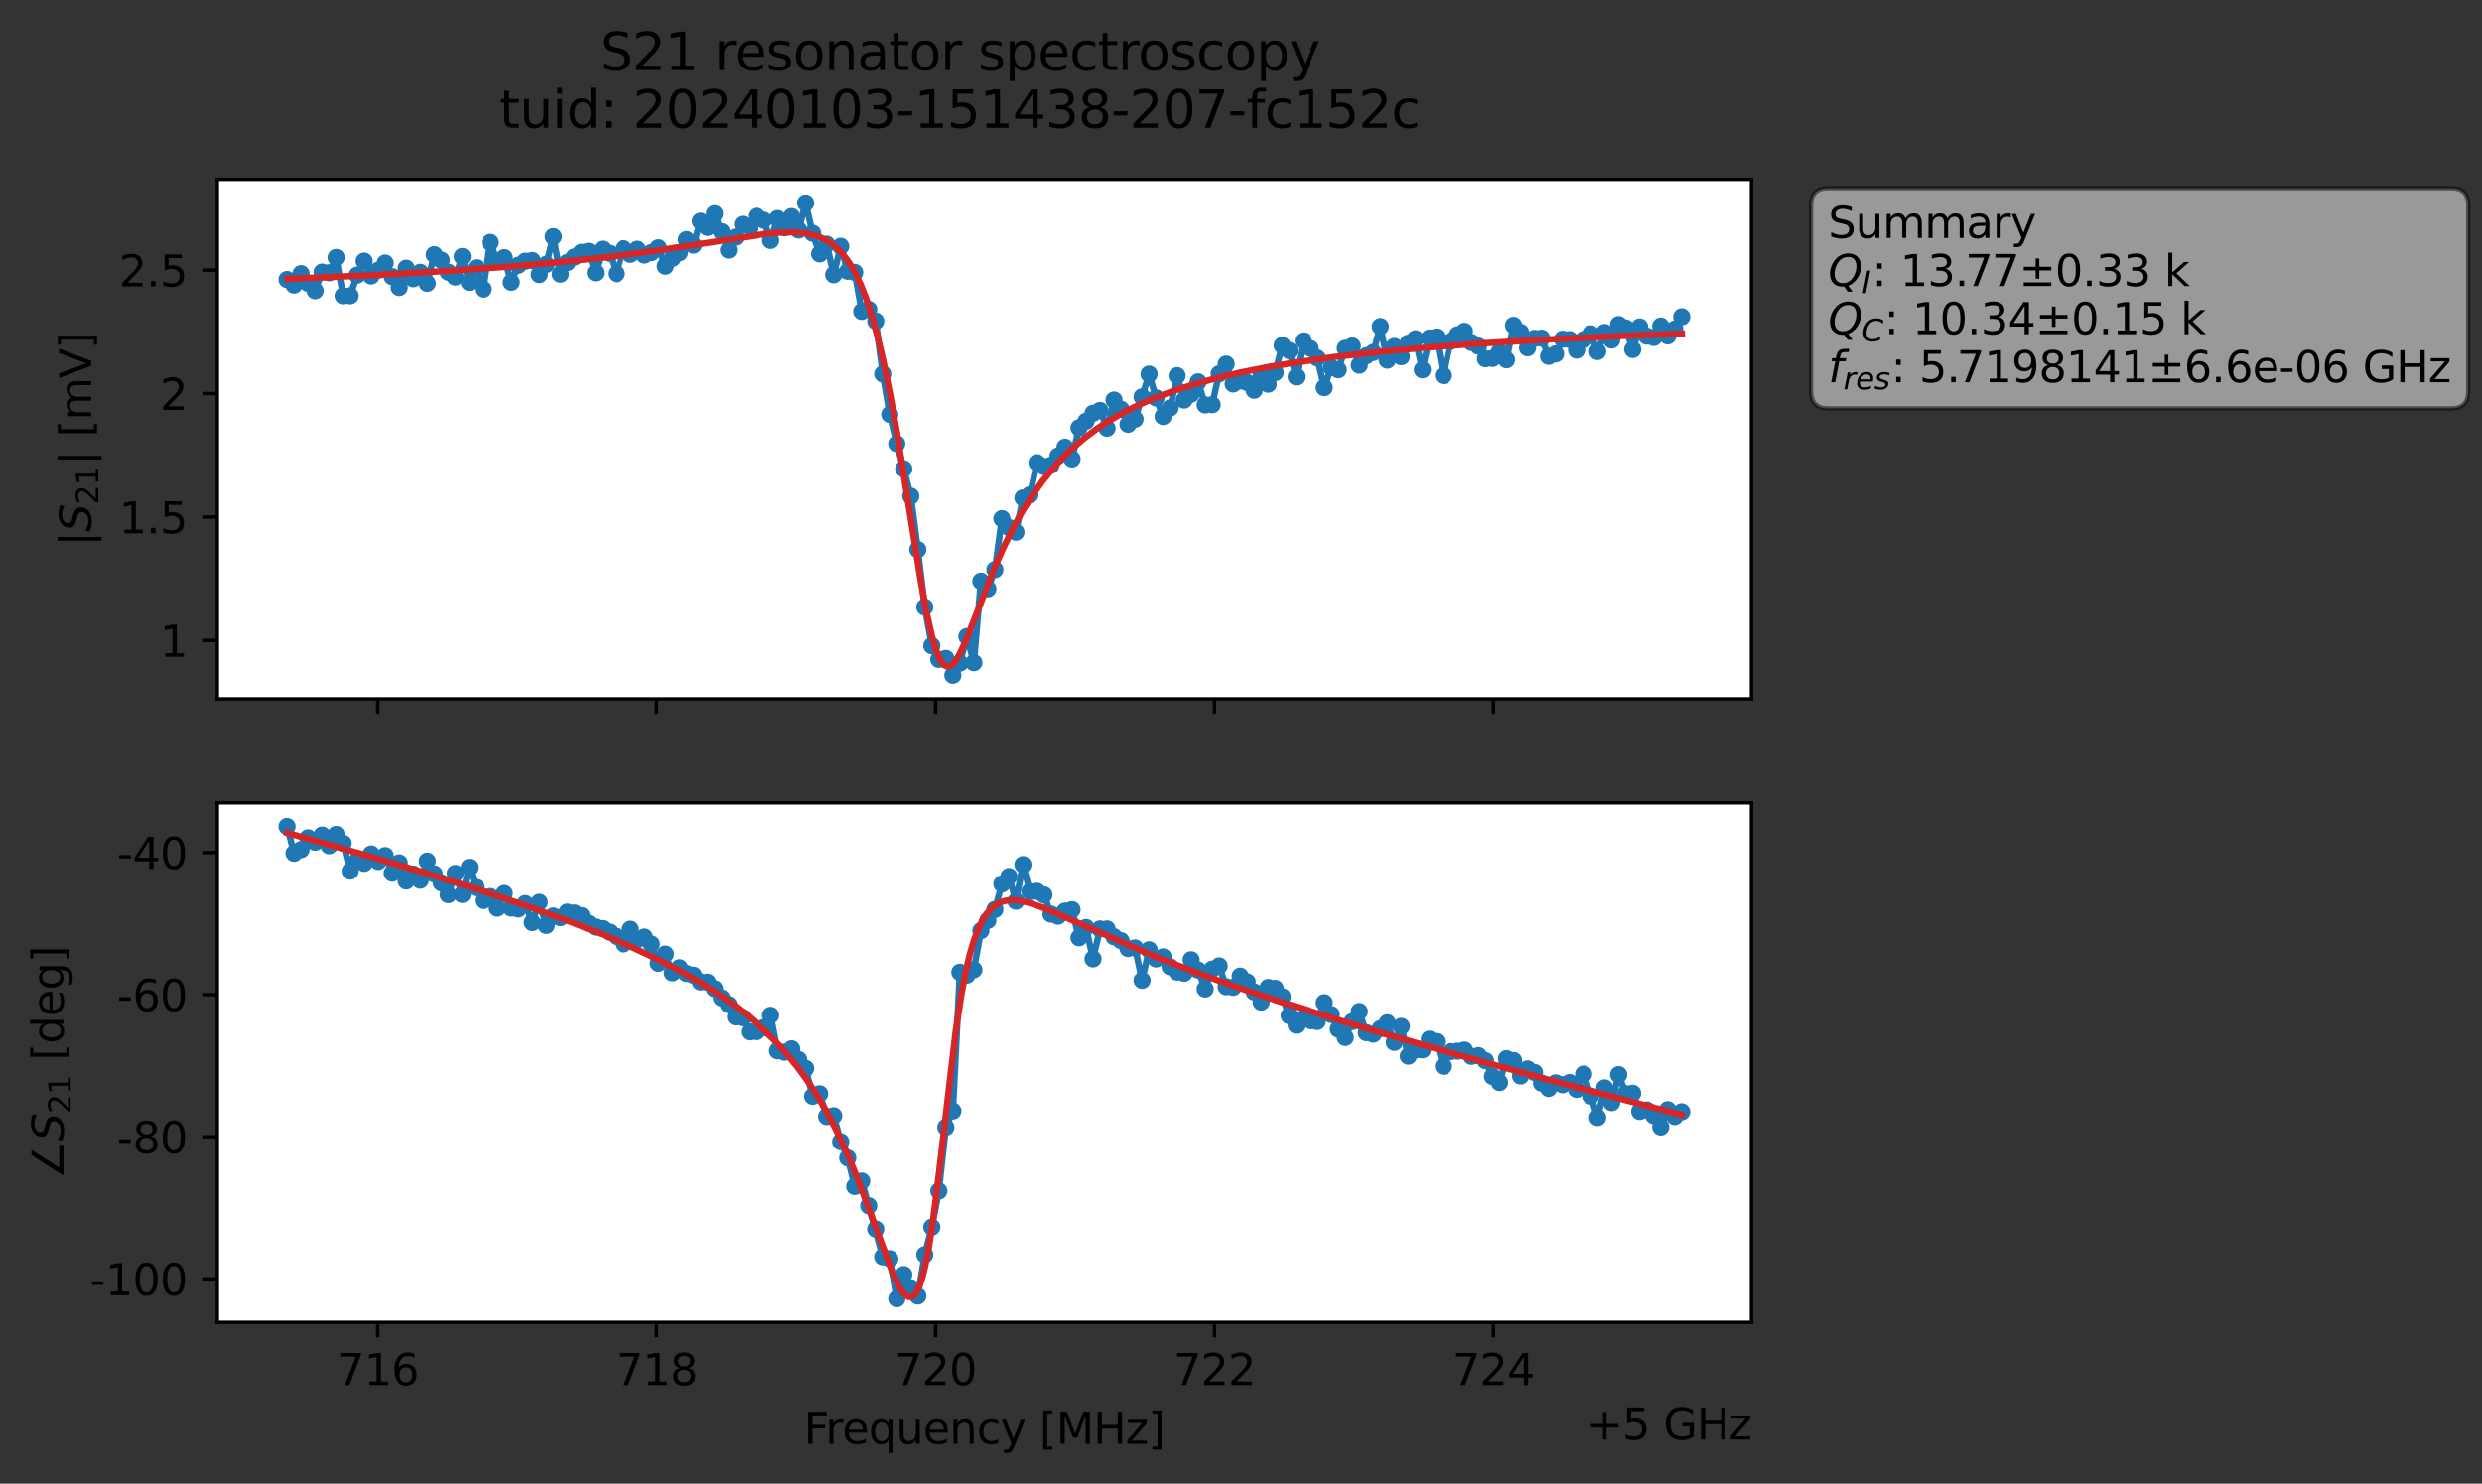 <?xml version="1.0" encoding="utf-8" standalone="no"?>
<!DOCTYPE svg PUBLIC "-//W3C//DTD SVG 1.1//EN"
  "http://www.w3.org/Graphics/SVG/1.1/DTD/svg11.dtd">
<svg xmlns:xlink="http://www.w3.org/1999/xlink" width="577.771pt" height="345.428pt" viewBox="0 0 577.771 345.428" xmlns="http://www.w3.org/2000/svg" version="1.1">
 <rect x="0" y="0" width="577.771" height="345.428" fill="#333333" stroke="none"/>
 <defs>
  <style type="text/css">*{stroke-linejoin: round; stroke-linecap: butt}</style>
 </defs>
 <g id="figure_1">
  <g id="patch_1">
   <path d="M 0 345.428 
L 577.771 345.428 
L 577.771 -0 
L 0 -0 
L 0 345.428 
z
" style="fill: none; opacity: 0"/>
  </g>
  <g id="axes_1">
   <g id="patch_2">
    <path d="M 50.595 162.72 
L 407.715 162.72 
L 407.715 41.76 
L 50.595 41.76 
z
" style="fill: #ffffff"/>
   </g>
   <g id="matplotlib.axis_1">
    <g id="xtick_1">
     <g id="line2d_1">
      <defs>
       <path id="m32d91b7fda" d="M 0 0 
L 0 3.5 
" style="stroke: #000000; stroke-width: 0.8"/>
      </defs>
      <g>
       <use xlink:href="#m32d91b7fda" x="87.931" y="162.72" style="stroke: #000000; stroke-width: 0.8"/>
      </g>
     </g>
    </g>
    <g id="xtick_2">
     <g id="line2d_2">
      <g>
       <use xlink:href="#m32d91b7fda" x="152.861" y="162.72" style="stroke: #000000; stroke-width: 0.8"/>
      </g>
     </g>
    </g>
    <g id="xtick_3">
     <g id="line2d_3">
      <g>
       <use xlink:href="#m32d91b7fda" x="217.792" y="162.72" style="stroke: #000000; stroke-width: 0.8"/>
      </g>
     </g>
    </g>
    <g id="xtick_4">
     <g id="line2d_4">
      <g>
       <use xlink:href="#m32d91b7fda" x="282.723" y="162.72" style="stroke: #000000; stroke-width: 0.8"/>
      </g>
     </g>
    </g>
    <g id="xtick_5">
     <g id="line2d_5">
      <g>
       <use xlink:href="#m32d91b7fda" x="347.654" y="162.72" style="stroke: #000000; stroke-width: 0.8"/>
      </g>
     </g>
    </g>
   </g>
   <g id="matplotlib.axis_2">
    <g id="ytick_1">
     <g id="line2d_6">
      <defs>
       <path id="me1f679ed84" d="M 0 0 
L -3.5 0 
" style="stroke: #000000; stroke-width: 0.8"/>
      </defs>
      <g>
       <use xlink:href="#me1f679ed84" x="50.595" y="149.114" style="stroke: #000000; stroke-width: 0.8"/>
      </g>
     </g>
     <g id="text_1">
      <!-- 1 -->
      <g transform="translate(37.233 152.913) scale(0.1 -0.1)">
       <defs>
        <path id="DejaVuSans-31" d="M 794 531 
L 1825 531 
L 1825 4091 
L 703 3866 
L 703 4441 
L 1819 4666 
L 2450 4666 
L 2450 531 
L 3481 531 
L 3481 0 
L 794 0 
L 794 531 
z
" transform="scale(0.016)"/>
       </defs>
       <use xlink:href="#DejaVuSans-31"/>
      </g>
     </g>
    </g>
    <g id="ytick_2">
     <g id="line2d_7">
      <g>
       <use xlink:href="#me1f679ed84" x="50.595" y="120.373" style="stroke: #000000; stroke-width: 0.8"/>
      </g>
     </g>
     <g id="text_2">
      <!-- 1.5 -->
      <g transform="translate(27.692 124.173) scale(0.1 -0.1)">
       <defs>
        <path id="DejaVuSans-2e" d="M 684 794 
L 1344 794 
L 1344 0 
L 684 0 
L 684 794 
z
" transform="scale(0.016)"/>
        <path id="DejaVuSans-35" d="M 691 4666 
L 3169 4666 
L 3169 4134 
L 1269 4134 
L 1269 2991 
Q 1406 3038 1543 3061 
Q 1681 3084 1819 3084 
Q 2600 3084 3056 2656 
Q 3513 2228 3513 1497 
Q 3513 744 3044 326 
Q 2575 -91 1722 -91 
Q 1428 -91 1123 -41 
Q 819 9 494 109 
L 494 744 
Q 775 591 1075 516 
Q 1375 441 1709 441 
Q 2250 441 2565 725 
Q 2881 1009 2881 1497 
Q 2881 1984 2565 2268 
Q 2250 2553 1709 2553 
Q 1456 2553 1204 2497 
Q 953 2441 691 2322 
L 691 4666 
z
" transform="scale(0.016)"/>
       </defs>
       <use xlink:href="#DejaVuSans-31"/>
       <use xlink:href="#DejaVuSans-2e" x="63.623"/>
       <use xlink:href="#DejaVuSans-35" x="95.41"/>
      </g>
     </g>
    </g>
    <g id="ytick_3">
     <g id="line2d_8">
      <g>
       <use xlink:href="#me1f679ed84" x="50.595" y="91.633" style="stroke: #000000; stroke-width: 0.8"/>
      </g>
     </g>
     <g id="text_3">
      <!-- 2 -->
      <g transform="translate(37.233 95.432) scale(0.1 -0.1)">
       <defs>
        <path id="DejaVuSans-32" d="M 1228 531 
L 3431 531 
L 3431 0 
L 469 0 
L 469 531 
Q 828 903 1448 1529 
Q 2069 2156 2228 2338 
Q 2531 2678 2651 2914 
Q 2772 3150 2772 3378 
Q 2772 3750 2511 3984 
Q 2250 4219 1831 4219 
Q 1534 4219 1204 4116 
Q 875 4013 500 3803 
L 500 4441 
Q 881 4594 1212 4672 
Q 1544 4750 1819 4750 
Q 2544 4750 2975 4387 
Q 3406 4025 3406 3419 
Q 3406 3131 3298 2873 
Q 3191 2616 2906 2266 
Q 2828 2175 2409 1742 
Q 1991 1309 1228 531 
z
" transform="scale(0.016)"/>
       </defs>
       <use xlink:href="#DejaVuSans-32"/>
      </g>
     </g>
    </g>
    <g id="ytick_4">
     <g id="line2d_9">
      <g>
       <use xlink:href="#me1f679ed84" x="50.595" y="62.892" style="stroke: #000000; stroke-width: 0.8"/>
      </g>
     </g>
     <g id="text_4">
      <!-- 2.5 -->
      <g transform="translate(27.692 66.691) scale(0.1 -0.1)">
       <use xlink:href="#DejaVuSans-32"/>
       <use xlink:href="#DejaVuSans-2e" x="63.623"/>
       <use xlink:href="#DejaVuSans-35" x="95.41"/>
      </g>
     </g>
    </g>
    <g id="text_5">
     <!-- $|S_{21}|$ [mV] -->
     <g transform="translate(21.292 127.19) rotate(-90) scale(0.1 -0.1)">
      <defs>
       <path id="DejaVuSans-7c" d="M 1344 4891 
L 1344 -1509 
L 813 -1509 
L 813 4891 
L 1344 4891 
z
" transform="scale(0.016)"/>
       <path id="DejaVuSans-Oblique-53" d="M 3859 4513 
L 3738 3897 
Q 3422 4066 3111 4152 
Q 2800 4238 2509 4238 
Q 1944 4238 1609 3991 
Q 1275 3744 1275 3334 
Q 1275 3109 1398 2989 
Q 1522 2869 2034 2731 
L 2413 2638 
Q 3053 2472 3303 2217 
Q 3553 1963 3553 1503 
Q 3553 797 2998 353 
Q 2444 -91 1538 -91 
Q 1166 -91 791 -17 
Q 416 56 38 206 
L 166 856 
Q 513 641 861 531 
Q 1209 422 1556 422 
Q 2147 422 2503 684 
Q 2859 947 2859 1369 
Q 2859 1650 2717 1795 
Q 2575 1941 2106 2059 
L 1728 2156 
Q 1081 2325 845 2545 
Q 609 2766 609 3163 
Q 609 3859 1145 4304 
Q 1681 4750 2541 4750 
Q 2875 4750 3203 4690 
Q 3531 4631 3859 4513 
z
" transform="scale(0.016)"/>
       <path id="DejaVuSans-20" transform="scale(0.016)"/>
       <path id="DejaVuSans-5b" d="M 550 4863 
L 1875 4863 
L 1875 4416 
L 1125 4416 
L 1125 -397 
L 1875 -397 
L 1875 -844 
L 550 -844 
L 550 4863 
z
" transform="scale(0.016)"/>
       <path id="DejaVuSans-6d" d="M 3328 2828 
Q 3544 3216 3844 3400 
Q 4144 3584 4550 3584 
Q 5097 3584 5394 3201 
Q 5691 2819 5691 2113 
L 5691 0 
L 5113 0 
L 5113 2094 
Q 5113 2597 4934 2840 
Q 4756 3084 4391 3084 
Q 3944 3084 3684 2787 
Q 3425 2491 3425 1978 
L 3425 0 
L 2847 0 
L 2847 2094 
Q 2847 2600 2669 2842 
Q 2491 3084 2119 3084 
Q 1678 3084 1418 2786 
Q 1159 2488 1159 1978 
L 1159 0 
L 581 0 
L 581 3500 
L 1159 3500 
L 1159 2956 
Q 1356 3278 1631 3431 
Q 1906 3584 2284 3584 
Q 2666 3584 2933 3390 
Q 3200 3197 3328 2828 
z
" transform="scale(0.016)"/>
       <path id="DejaVuSans-56" d="M 1831 0 
L 50 4666 
L 709 4666 
L 2188 738 
L 3669 4666 
L 4325 4666 
L 2547 0 
L 1831 0 
z
" transform="scale(0.016)"/>
       <path id="DejaVuSans-5d" d="M 1947 4863 
L 1947 -844 
L 622 -844 
L 622 -397 
L 1369 -397 
L 1369 4416 
L 622 4416 
L 622 4863 
L 1947 4863 
z
" transform="scale(0.016)"/>
      </defs>
      <use xlink:href="#DejaVuSans-7c" transform="translate(0 0.578)"/>
      <use xlink:href="#DejaVuSans-Oblique-53" transform="translate(33.691 0.578)"/>
      <use xlink:href="#DejaVuSans-32" transform="translate(97.168 -15.828) scale(0.7)"/>
      <use xlink:href="#DejaVuSans-31" transform="translate(141.704 -15.828) scale(0.7)"/>
      <use xlink:href="#DejaVuSans-7c" transform="translate(188.975 0.578)"/>
      <use xlink:href="#DejaVuSans-20" transform="translate(222.666 0.578)"/>
      <use xlink:href="#DejaVuSans-5b" transform="translate(254.453 0.578)"/>
      <use xlink:href="#DejaVuSans-6d" transform="translate(293.467 0.578)"/>
      <use xlink:href="#DejaVuSans-56" transform="translate(390.879 0.578)"/>
      <use xlink:href="#DejaVuSans-5d" transform="translate(459.287 0.578)"/>
     </g>
    </g>
   </g>
   <g id="line2d_10">
    <path d="M 66.828 65.084 
L 68.459 66.377 
L 70.091 63.714 
L 71.722 65.978 
L 73.354 67.696 
L 74.985 63.359 
L 76.617 63.521 
L 78.248 59.95 
L 79.879 68.871 
L 81.511 68.868 
L 83.142 64.066 
L 84.774 60.801 
L 86.405 64.259 
L 88.037 62.94 
L 89.668 61.244 
L 91.299 64.418 
L 92.931 66.945 
L 94.562 62.451 
L 96.194 64.901 
L 97.825 63.413 
L 99.457 65.965 
L 101.088 59.293 
L 102.719 60.571 
L 104.351 63.368 
L 105.982 64.517 
L 107.614 59.724 
L 109.245 65.746 
L 110.877 62.36 
L 112.508 67.336 
L 114.14 56.444 
L 115.771 60.894 
L 117.402 59.99 
L 119.034 65.732 
L 120.665 61.768 
L 122.297 60.819 
L 123.928 60.658 
L 125.56 63.927 
L 127.191 61.559 
L 128.822 55.108 
L 130.454 63.843 
L 132.085 61.106 
L 133.717 59.832 
L 135.348 58.752 
L 136.98 58.515 
L 138.611 63.517 
L 140.242 58.024 
L 141.874 59 
L 143.505 63.721 
L 145.137 57.911 
L 146.768 59.211 
L 148.4 58.035 
L 150.031 59.38 
L 151.662 58.817 
L 153.294 57.701 
L 154.925 61.977 
L 156.557 60.156 
L 158.188 58.848 
L 159.82 55.797 
L 161.451 57.07 
L 163.082 51.522 
L 164.714 52.95 
L 166.345 49.764 
L 169.608 58.229 
L 172.871 52.243 
L 174.502 52.843 
L 176.134 50.357 
L 177.765 51.253 
L 179.397 55.979 
L 181.028 50.888 
L 182.66 53.058 
L 184.291 50.429 
L 185.922 53.562 
L 187.554 47.258 
L 189.185 54.308 
L 190.817 59.115 
L 192.448 56.854 
L 194.08 63.969 
L 195.711 57.35 
L 197.342 63.162 
L 198.974 63.429 
L 200.605 72.502 
L 202.237 72.041 
L 203.868 74.773 
L 205.5 87.075 
L 207.131 96.49 
L 208.762 103.313 
L 210.394 109.154 
L 212.025 115.518 
L 213.657 127.95 
L 215.288 141.345 
L 216.92 150.346 
L 218.551 153.529 
L 220.182 153.3 
L 221.814 157.222 
L 223.445 154.407 
L 225.077 148.203 
L 226.708 154.294 
L 228.34 135.314 
L 229.971 137.085 
L 231.602 132.627 
L 233.234 120.758 
L 234.865 122.831 
L 236.497 123.916 
L 238.128 115.936 
L 239.76 115.193 
L 241.391 107.735 
L 243.022 108.616 
L 244.654 108.33 
L 247.917 104.134 
L 249.548 106.852 
L 251.18 99.602 
L 252.811 98.079 
L 254.442 96.228 
L 256.074 95.572 
L 257.705 99.709 
L 259.337 93.139 
L 260.968 95.295 
L 262.6 98.79 
L 264.231 97.59 
L 267.494 87.113 
L 269.125 92.655 
L 270.757 96.979 
L 272.388 94.992 
L 274.02 87.473 
L 275.651 93.144 
L 277.282 91.774 
L 278.914 88.911 
L 280.545 94.278 
L 282.177 94.229 
L 283.808 87.037 
L 285.44 84.77 
L 287.071 89.393 
L 288.703 88.694 
L 290.334 89.046 
L 291.965 90.85 
L 293.597 87.453 
L 295.228 89.445 
L 296.86 86.745 
L 298.491 80.423 
L 300.123 81.63 
L 301.754 87.743 
L 303.385 79.389 
L 305.017 81.143 
L 306.648 83.335 
L 308.28 90.246 
L 309.911 85.569 
L 311.543 86.09 
L 313.174 81.106 
L 314.805 80.563 
L 316.437 85.027 
L 318.068 82.835 
L 319.7 82.065 
L 321.331 76.024 
L 322.963 83.856 
L 324.594 80.666 
L 326.225 83.05 
L 327.857 79.886 
L 329.488 78.886 
L 331.12 86.1 
L 332.751 78.692 
L 334.383 78.471 
L 336.014 87.441 
L 337.645 79.492 
L 339.277 77.959 
L 340.908 77.141 
L 342.54 79.737 
L 344.171 80.594 
L 345.803 83.526 
L 347.434 83.444 
L 349.065 81.867 
L 350.697 83.769 
L 352.328 75.739 
L 353.96 77.358 
L 355.591 80.984 
L 357.223 78.775 
L 358.854 78.73 
L 360.485 82.973 
L 362.117 82.403 
L 363.748 78.979 
L 365.38 79.06 
L 367.011 81.517 
L 368.643 79.07 
L 370.274 77.721 
L 371.905 81.852 
L 373.537 77.412 
L 375.168 79.164 
L 376.8 75.562 
L 378.431 76.354 
L 380.063 81.369 
L 381.694 76.122 
L 383.325 78.259 
L 384.957 78.574 
L 386.588 75.911 
L 388.22 78.221 
L 389.851 76.63 
L 391.483 73.754 
L 391.483 73.754 
" clip-path="url(#p85c65bc0c4)" style="fill: none; stroke: #1f77b4; stroke-width: 1.5; stroke-linecap: square"/>
    <defs>
     <path id="mca51c93758" d="M 0 1.5 
C 0.398 1.5 0.779 1.342 1.061 1.061 
C 1.342 0.779 1.5 0.398 1.5 0 
C 1.5 -0.398 1.342 -0.779 1.061 -1.061 
C 0.779 -1.342 0.398 -1.5 0 -1.5 
C -0.398 -1.5 -0.779 -1.342 -1.061 -1.061 
C -1.342 -0.779 -1.5 -0.398 -1.5 0 
C -1.5 0.398 -1.342 0.779 -1.061 1.061 
C -0.779 1.342 -0.398 1.5 0 1.5 
z
" style="stroke: #1f77b4"/>
    </defs>
    <g clip-path="url(#p85c65bc0c4)">
     <use xlink:href="#mca51c93758" x="66.828" y="65.084" style="fill: #1f77b4; stroke: #1f77b4"/>
     <use xlink:href="#mca51c93758" x="68.459" y="66.377" style="fill: #1f77b4; stroke: #1f77b4"/>
     <use xlink:href="#mca51c93758" x="70.091" y="63.714" style="fill: #1f77b4; stroke: #1f77b4"/>
     <use xlink:href="#mca51c93758" x="71.722" y="65.978" style="fill: #1f77b4; stroke: #1f77b4"/>
     <use xlink:href="#mca51c93758" x="73.354" y="67.696" style="fill: #1f77b4; stroke: #1f77b4"/>
     <use xlink:href="#mca51c93758" x="74.985" y="63.359" style="fill: #1f77b4; stroke: #1f77b4"/>
     <use xlink:href="#mca51c93758" x="76.617" y="63.521" style="fill: #1f77b4; stroke: #1f77b4"/>
     <use xlink:href="#mca51c93758" x="78.248" y="59.95" style="fill: #1f77b4; stroke: #1f77b4"/>
     <use xlink:href="#mca51c93758" x="79.879" y="68.871" style="fill: #1f77b4; stroke: #1f77b4"/>
     <use xlink:href="#mca51c93758" x="81.511" y="68.868" style="fill: #1f77b4; stroke: #1f77b4"/>
     <use xlink:href="#mca51c93758" x="83.142" y="64.066" style="fill: #1f77b4; stroke: #1f77b4"/>
     <use xlink:href="#mca51c93758" x="84.774" y="60.801" style="fill: #1f77b4; stroke: #1f77b4"/>
     <use xlink:href="#mca51c93758" x="86.405" y="64.259" style="fill: #1f77b4; stroke: #1f77b4"/>
     <use xlink:href="#mca51c93758" x="88.037" y="62.94" style="fill: #1f77b4; stroke: #1f77b4"/>
     <use xlink:href="#mca51c93758" x="89.668" y="61.244" style="fill: #1f77b4; stroke: #1f77b4"/>
     <use xlink:href="#mca51c93758" x="91.299" y="64.418" style="fill: #1f77b4; stroke: #1f77b4"/>
     <use xlink:href="#mca51c93758" x="92.931" y="66.945" style="fill: #1f77b4; stroke: #1f77b4"/>
     <use xlink:href="#mca51c93758" x="94.562" y="62.451" style="fill: #1f77b4; stroke: #1f77b4"/>
     <use xlink:href="#mca51c93758" x="96.194" y="64.901" style="fill: #1f77b4; stroke: #1f77b4"/>
     <use xlink:href="#mca51c93758" x="97.825" y="63.413" style="fill: #1f77b4; stroke: #1f77b4"/>
     <use xlink:href="#mca51c93758" x="99.457" y="65.965" style="fill: #1f77b4; stroke: #1f77b4"/>
     <use xlink:href="#mca51c93758" x="101.088" y="59.293" style="fill: #1f77b4; stroke: #1f77b4"/>
     <use xlink:href="#mca51c93758" x="102.719" y="60.571" style="fill: #1f77b4; stroke: #1f77b4"/>
     <use xlink:href="#mca51c93758" x="104.351" y="63.368" style="fill: #1f77b4; stroke: #1f77b4"/>
     <use xlink:href="#mca51c93758" x="105.982" y="64.517" style="fill: #1f77b4; stroke: #1f77b4"/>
     <use xlink:href="#mca51c93758" x="107.614" y="59.724" style="fill: #1f77b4; stroke: #1f77b4"/>
     <use xlink:href="#mca51c93758" x="109.245" y="65.746" style="fill: #1f77b4; stroke: #1f77b4"/>
     <use xlink:href="#mca51c93758" x="110.877" y="62.36" style="fill: #1f77b4; stroke: #1f77b4"/>
     <use xlink:href="#mca51c93758" x="112.508" y="67.336" style="fill: #1f77b4; stroke: #1f77b4"/>
     <use xlink:href="#mca51c93758" x="114.14" y="56.444" style="fill: #1f77b4; stroke: #1f77b4"/>
     <use xlink:href="#mca51c93758" x="115.771" y="60.894" style="fill: #1f77b4; stroke: #1f77b4"/>
     <use xlink:href="#mca51c93758" x="117.402" y="59.99" style="fill: #1f77b4; stroke: #1f77b4"/>
     <use xlink:href="#mca51c93758" x="119.034" y="65.732" style="fill: #1f77b4; stroke: #1f77b4"/>
     <use xlink:href="#mca51c93758" x="120.665" y="61.768" style="fill: #1f77b4; stroke: #1f77b4"/>
     <use xlink:href="#mca51c93758" x="122.297" y="60.819" style="fill: #1f77b4; stroke: #1f77b4"/>
     <use xlink:href="#mca51c93758" x="123.928" y="60.658" style="fill: #1f77b4; stroke: #1f77b4"/>
     <use xlink:href="#mca51c93758" x="125.56" y="63.927" style="fill: #1f77b4; stroke: #1f77b4"/>
     <use xlink:href="#mca51c93758" x="127.191" y="61.559" style="fill: #1f77b4; stroke: #1f77b4"/>
     <use xlink:href="#mca51c93758" x="128.822" y="55.108" style="fill: #1f77b4; stroke: #1f77b4"/>
     <use xlink:href="#mca51c93758" x="130.454" y="63.843" style="fill: #1f77b4; stroke: #1f77b4"/>
     <use xlink:href="#mca51c93758" x="132.085" y="61.106" style="fill: #1f77b4; stroke: #1f77b4"/>
     <use xlink:href="#mca51c93758" x="133.717" y="59.832" style="fill: #1f77b4; stroke: #1f77b4"/>
     <use xlink:href="#mca51c93758" x="135.348" y="58.752" style="fill: #1f77b4; stroke: #1f77b4"/>
     <use xlink:href="#mca51c93758" x="136.98" y="58.515" style="fill: #1f77b4; stroke: #1f77b4"/>
     <use xlink:href="#mca51c93758" x="138.611" y="63.517" style="fill: #1f77b4; stroke: #1f77b4"/>
     <use xlink:href="#mca51c93758" x="140.242" y="58.024" style="fill: #1f77b4; stroke: #1f77b4"/>
     <use xlink:href="#mca51c93758" x="141.874" y="59" style="fill: #1f77b4; stroke: #1f77b4"/>
     <use xlink:href="#mca51c93758" x="143.505" y="63.721" style="fill: #1f77b4; stroke: #1f77b4"/>
     <use xlink:href="#mca51c93758" x="145.137" y="57.911" style="fill: #1f77b4; stroke: #1f77b4"/>
     <use xlink:href="#mca51c93758" x="146.768" y="59.211" style="fill: #1f77b4; stroke: #1f77b4"/>
     <use xlink:href="#mca51c93758" x="148.4" y="58.035" style="fill: #1f77b4; stroke: #1f77b4"/>
     <use xlink:href="#mca51c93758" x="150.031" y="59.38" style="fill: #1f77b4; stroke: #1f77b4"/>
     <use xlink:href="#mca51c93758" x="151.662" y="58.817" style="fill: #1f77b4; stroke: #1f77b4"/>
     <use xlink:href="#mca51c93758" x="153.294" y="57.701" style="fill: #1f77b4; stroke: #1f77b4"/>
     <use xlink:href="#mca51c93758" x="154.925" y="61.977" style="fill: #1f77b4; stroke: #1f77b4"/>
     <use xlink:href="#mca51c93758" x="156.557" y="60.156" style="fill: #1f77b4; stroke: #1f77b4"/>
     <use xlink:href="#mca51c93758" x="158.188" y="58.848" style="fill: #1f77b4; stroke: #1f77b4"/>
     <use xlink:href="#mca51c93758" x="159.82" y="55.797" style="fill: #1f77b4; stroke: #1f77b4"/>
     <use xlink:href="#mca51c93758" x="161.451" y="57.07" style="fill: #1f77b4; stroke: #1f77b4"/>
     <use xlink:href="#mca51c93758" x="163.082" y="51.522" style="fill: #1f77b4; stroke: #1f77b4"/>
     <use xlink:href="#mca51c93758" x="164.714" y="52.95" style="fill: #1f77b4; stroke: #1f77b4"/>
     <use xlink:href="#mca51c93758" x="166.345" y="49.764" style="fill: #1f77b4; stroke: #1f77b4"/>
     <use xlink:href="#mca51c93758" x="167.977" y="53.952" style="fill: #1f77b4; stroke: #1f77b4"/>
     <use xlink:href="#mca51c93758" x="169.608" y="58.229" style="fill: #1f77b4; stroke: #1f77b4"/>
     <use xlink:href="#mca51c93758" x="171.24" y="55.204" style="fill: #1f77b4; stroke: #1f77b4"/>
     <use xlink:href="#mca51c93758" x="172.871" y="52.243" style="fill: #1f77b4; stroke: #1f77b4"/>
     <use xlink:href="#mca51c93758" x="174.502" y="52.843" style="fill: #1f77b4; stroke: #1f77b4"/>
     <use xlink:href="#mca51c93758" x="176.134" y="50.357" style="fill: #1f77b4; stroke: #1f77b4"/>
     <use xlink:href="#mca51c93758" x="177.765" y="51.253" style="fill: #1f77b4; stroke: #1f77b4"/>
     <use xlink:href="#mca51c93758" x="179.397" y="55.979" style="fill: #1f77b4; stroke: #1f77b4"/>
     <use xlink:href="#mca51c93758" x="181.028" y="50.888" style="fill: #1f77b4; stroke: #1f77b4"/>
     <use xlink:href="#mca51c93758" x="182.66" y="53.058" style="fill: #1f77b4; stroke: #1f77b4"/>
     <use xlink:href="#mca51c93758" x="184.291" y="50.429" style="fill: #1f77b4; stroke: #1f77b4"/>
     <use xlink:href="#mca51c93758" x="185.922" y="53.562" style="fill: #1f77b4; stroke: #1f77b4"/>
     <use xlink:href="#mca51c93758" x="187.554" y="47.258" style="fill: #1f77b4; stroke: #1f77b4"/>
     <use xlink:href="#mca51c93758" x="189.185" y="54.308" style="fill: #1f77b4; stroke: #1f77b4"/>
     <use xlink:href="#mca51c93758" x="190.817" y="59.115" style="fill: #1f77b4; stroke: #1f77b4"/>
     <use xlink:href="#mca51c93758" x="192.448" y="56.854" style="fill: #1f77b4; stroke: #1f77b4"/>
     <use xlink:href="#mca51c93758" x="194.08" y="63.969" style="fill: #1f77b4; stroke: #1f77b4"/>
     <use xlink:href="#mca51c93758" x="195.711" y="57.35" style="fill: #1f77b4; stroke: #1f77b4"/>
     <use xlink:href="#mca51c93758" x="197.342" y="63.162" style="fill: #1f77b4; stroke: #1f77b4"/>
     <use xlink:href="#mca51c93758" x="198.974" y="63.429" style="fill: #1f77b4; stroke: #1f77b4"/>
     <use xlink:href="#mca51c93758" x="200.605" y="72.502" style="fill: #1f77b4; stroke: #1f77b4"/>
     <use xlink:href="#mca51c93758" x="202.237" y="72.041" style="fill: #1f77b4; stroke: #1f77b4"/>
     <use xlink:href="#mca51c93758" x="203.868" y="74.773" style="fill: #1f77b4; stroke: #1f77b4"/>
     <use xlink:href="#mca51c93758" x="205.5" y="87.075" style="fill: #1f77b4; stroke: #1f77b4"/>
     <use xlink:href="#mca51c93758" x="207.131" y="96.49" style="fill: #1f77b4; stroke: #1f77b4"/>
     <use xlink:href="#mca51c93758" x="208.762" y="103.313" style="fill: #1f77b4; stroke: #1f77b4"/>
     <use xlink:href="#mca51c93758" x="210.394" y="109.154" style="fill: #1f77b4; stroke: #1f77b4"/>
     <use xlink:href="#mca51c93758" x="212.025" y="115.518" style="fill: #1f77b4; stroke: #1f77b4"/>
     <use xlink:href="#mca51c93758" x="213.657" y="127.95" style="fill: #1f77b4; stroke: #1f77b4"/>
     <use xlink:href="#mca51c93758" x="215.288" y="141.345" style="fill: #1f77b4; stroke: #1f77b4"/>
     <use xlink:href="#mca51c93758" x="216.92" y="150.346" style="fill: #1f77b4; stroke: #1f77b4"/>
     <use xlink:href="#mca51c93758" x="218.551" y="153.529" style="fill: #1f77b4; stroke: #1f77b4"/>
     <use xlink:href="#mca51c93758" x="220.182" y="153.3" style="fill: #1f77b4; stroke: #1f77b4"/>
     <use xlink:href="#mca51c93758" x="221.814" y="157.222" style="fill: #1f77b4; stroke: #1f77b4"/>
     <use xlink:href="#mca51c93758" x="223.445" y="154.407" style="fill: #1f77b4; stroke: #1f77b4"/>
     <use xlink:href="#mca51c93758" x="225.077" y="148.203" style="fill: #1f77b4; stroke: #1f77b4"/>
     <use xlink:href="#mca51c93758" x="226.708" y="154.294" style="fill: #1f77b4; stroke: #1f77b4"/>
     <use xlink:href="#mca51c93758" x="228.34" y="135.314" style="fill: #1f77b4; stroke: #1f77b4"/>
     <use xlink:href="#mca51c93758" x="229.971" y="137.085" style="fill: #1f77b4; stroke: #1f77b4"/>
     <use xlink:href="#mca51c93758" x="231.602" y="132.627" style="fill: #1f77b4; stroke: #1f77b4"/>
     <use xlink:href="#mca51c93758" x="233.234" y="120.758" style="fill: #1f77b4; stroke: #1f77b4"/>
     <use xlink:href="#mca51c93758" x="234.865" y="122.831" style="fill: #1f77b4; stroke: #1f77b4"/>
     <use xlink:href="#mca51c93758" x="236.497" y="123.916" style="fill: #1f77b4; stroke: #1f77b4"/>
     <use xlink:href="#mca51c93758" x="238.128" y="115.936" style="fill: #1f77b4; stroke: #1f77b4"/>
     <use xlink:href="#mca51c93758" x="239.76" y="115.193" style="fill: #1f77b4; stroke: #1f77b4"/>
     <use xlink:href="#mca51c93758" x="241.391" y="107.735" style="fill: #1f77b4; stroke: #1f77b4"/>
     <use xlink:href="#mca51c93758" x="243.022" y="108.616" style="fill: #1f77b4; stroke: #1f77b4"/>
     <use xlink:href="#mca51c93758" x="244.654" y="108.33" style="fill: #1f77b4; stroke: #1f77b4"/>
     <use xlink:href="#mca51c93758" x="246.285" y="106.179" style="fill: #1f77b4; stroke: #1f77b4"/>
     <use xlink:href="#mca51c93758" x="247.917" y="104.134" style="fill: #1f77b4; stroke: #1f77b4"/>
     <use xlink:href="#mca51c93758" x="249.548" y="106.852" style="fill: #1f77b4; stroke: #1f77b4"/>
     <use xlink:href="#mca51c93758" x="251.18" y="99.602" style="fill: #1f77b4; stroke: #1f77b4"/>
     <use xlink:href="#mca51c93758" x="252.811" y="98.079" style="fill: #1f77b4; stroke: #1f77b4"/>
     <use xlink:href="#mca51c93758" x="254.442" y="96.228" style="fill: #1f77b4; stroke: #1f77b4"/>
     <use xlink:href="#mca51c93758" x="256.074" y="95.572" style="fill: #1f77b4; stroke: #1f77b4"/>
     <use xlink:href="#mca51c93758" x="257.705" y="99.709" style="fill: #1f77b4; stroke: #1f77b4"/>
     <use xlink:href="#mca51c93758" x="259.337" y="93.139" style="fill: #1f77b4; stroke: #1f77b4"/>
     <use xlink:href="#mca51c93758" x="260.968" y="95.295" style="fill: #1f77b4; stroke: #1f77b4"/>
     <use xlink:href="#mca51c93758" x="262.6" y="98.79" style="fill: #1f77b4; stroke: #1f77b4"/>
     <use xlink:href="#mca51c93758" x="264.231" y="97.59" style="fill: #1f77b4; stroke: #1f77b4"/>
     <use xlink:href="#mca51c93758" x="265.862" y="92.393" style="fill: #1f77b4; stroke: #1f77b4"/>
     <use xlink:href="#mca51c93758" x="267.494" y="87.113" style="fill: #1f77b4; stroke: #1f77b4"/>
     <use xlink:href="#mca51c93758" x="269.125" y="92.655" style="fill: #1f77b4; stroke: #1f77b4"/>
     <use xlink:href="#mca51c93758" x="270.757" y="96.979" style="fill: #1f77b4; stroke: #1f77b4"/>
     <use xlink:href="#mca51c93758" x="272.388" y="94.992" style="fill: #1f77b4; stroke: #1f77b4"/>
     <use xlink:href="#mca51c93758" x="274.02" y="87.473" style="fill: #1f77b4; stroke: #1f77b4"/>
     <use xlink:href="#mca51c93758" x="275.651" y="93.144" style="fill: #1f77b4; stroke: #1f77b4"/>
     <use xlink:href="#mca51c93758" x="277.282" y="91.774" style="fill: #1f77b4; stroke: #1f77b4"/>
     <use xlink:href="#mca51c93758" x="278.914" y="88.911" style="fill: #1f77b4; stroke: #1f77b4"/>
     <use xlink:href="#mca51c93758" x="280.545" y="94.278" style="fill: #1f77b4; stroke: #1f77b4"/>
     <use xlink:href="#mca51c93758" x="282.177" y="94.229" style="fill: #1f77b4; stroke: #1f77b4"/>
     <use xlink:href="#mca51c93758" x="283.808" y="87.037" style="fill: #1f77b4; stroke: #1f77b4"/>
     <use xlink:href="#mca51c93758" x="285.44" y="84.77" style="fill: #1f77b4; stroke: #1f77b4"/>
     <use xlink:href="#mca51c93758" x="287.071" y="89.393" style="fill: #1f77b4; stroke: #1f77b4"/>
     <use xlink:href="#mca51c93758" x="288.703" y="88.694" style="fill: #1f77b4; stroke: #1f77b4"/>
     <use xlink:href="#mca51c93758" x="290.334" y="89.046" style="fill: #1f77b4; stroke: #1f77b4"/>
     <use xlink:href="#mca51c93758" x="291.965" y="90.85" style="fill: #1f77b4; stroke: #1f77b4"/>
     <use xlink:href="#mca51c93758" x="293.597" y="87.453" style="fill: #1f77b4; stroke: #1f77b4"/>
     <use xlink:href="#mca51c93758" x="295.228" y="89.445" style="fill: #1f77b4; stroke: #1f77b4"/>
     <use xlink:href="#mca51c93758" x="296.86" y="86.745" style="fill: #1f77b4; stroke: #1f77b4"/>
     <use xlink:href="#mca51c93758" x="298.491" y="80.423" style="fill: #1f77b4; stroke: #1f77b4"/>
     <use xlink:href="#mca51c93758" x="300.123" y="81.63" style="fill: #1f77b4; stroke: #1f77b4"/>
     <use xlink:href="#mca51c93758" x="301.754" y="87.743" style="fill: #1f77b4; stroke: #1f77b4"/>
     <use xlink:href="#mca51c93758" x="303.385" y="79.389" style="fill: #1f77b4; stroke: #1f77b4"/>
     <use xlink:href="#mca51c93758" x="305.017" y="81.143" style="fill: #1f77b4; stroke: #1f77b4"/>
     <use xlink:href="#mca51c93758" x="306.648" y="83.335" style="fill: #1f77b4; stroke: #1f77b4"/>
     <use xlink:href="#mca51c93758" x="308.28" y="90.246" style="fill: #1f77b4; stroke: #1f77b4"/>
     <use xlink:href="#mca51c93758" x="309.911" y="85.569" style="fill: #1f77b4; stroke: #1f77b4"/>
     <use xlink:href="#mca51c93758" x="311.543" y="86.09" style="fill: #1f77b4; stroke: #1f77b4"/>
     <use xlink:href="#mca51c93758" x="313.174" y="81.106" style="fill: #1f77b4; stroke: #1f77b4"/>
     <use xlink:href="#mca51c93758" x="314.805" y="80.563" style="fill: #1f77b4; stroke: #1f77b4"/>
     <use xlink:href="#mca51c93758" x="316.437" y="85.027" style="fill: #1f77b4; stroke: #1f77b4"/>
     <use xlink:href="#mca51c93758" x="318.068" y="82.835" style="fill: #1f77b4; stroke: #1f77b4"/>
     <use xlink:href="#mca51c93758" x="319.7" y="82.065" style="fill: #1f77b4; stroke: #1f77b4"/>
     <use xlink:href="#mca51c93758" x="321.331" y="76.024" style="fill: #1f77b4; stroke: #1f77b4"/>
     <use xlink:href="#mca51c93758" x="322.963" y="83.856" style="fill: #1f77b4; stroke: #1f77b4"/>
     <use xlink:href="#mca51c93758" x="324.594" y="80.666" style="fill: #1f77b4; stroke: #1f77b4"/>
     <use xlink:href="#mca51c93758" x="326.225" y="83.05" style="fill: #1f77b4; stroke: #1f77b4"/>
     <use xlink:href="#mca51c93758" x="327.857" y="79.886" style="fill: #1f77b4; stroke: #1f77b4"/>
     <use xlink:href="#mca51c93758" x="329.488" y="78.886" style="fill: #1f77b4; stroke: #1f77b4"/>
     <use xlink:href="#mca51c93758" x="331.12" y="86.1" style="fill: #1f77b4; stroke: #1f77b4"/>
     <use xlink:href="#mca51c93758" x="332.751" y="78.692" style="fill: #1f77b4; stroke: #1f77b4"/>
     <use xlink:href="#mca51c93758" x="334.383" y="78.471" style="fill: #1f77b4; stroke: #1f77b4"/>
     <use xlink:href="#mca51c93758" x="336.014" y="87.441" style="fill: #1f77b4; stroke: #1f77b4"/>
     <use xlink:href="#mca51c93758" x="337.645" y="79.492" style="fill: #1f77b4; stroke: #1f77b4"/>
     <use xlink:href="#mca51c93758" x="339.277" y="77.959" style="fill: #1f77b4; stroke: #1f77b4"/>
     <use xlink:href="#mca51c93758" x="340.908" y="77.141" style="fill: #1f77b4; stroke: #1f77b4"/>
     <use xlink:href="#mca51c93758" x="342.54" y="79.737" style="fill: #1f77b4; stroke: #1f77b4"/>
     <use xlink:href="#mca51c93758" x="344.171" y="80.594" style="fill: #1f77b4; stroke: #1f77b4"/>
     <use xlink:href="#mca51c93758" x="345.803" y="83.526" style="fill: #1f77b4; stroke: #1f77b4"/>
     <use xlink:href="#mca51c93758" x="347.434" y="83.444" style="fill: #1f77b4; stroke: #1f77b4"/>
     <use xlink:href="#mca51c93758" x="349.065" y="81.867" style="fill: #1f77b4; stroke: #1f77b4"/>
     <use xlink:href="#mca51c93758" x="350.697" y="83.769" style="fill: #1f77b4; stroke: #1f77b4"/>
     <use xlink:href="#mca51c93758" x="352.328" y="75.739" style="fill: #1f77b4; stroke: #1f77b4"/>
     <use xlink:href="#mca51c93758" x="353.96" y="77.358" style="fill: #1f77b4; stroke: #1f77b4"/>
     <use xlink:href="#mca51c93758" x="355.591" y="80.984" style="fill: #1f77b4; stroke: #1f77b4"/>
     <use xlink:href="#mca51c93758" x="357.223" y="78.775" style="fill: #1f77b4; stroke: #1f77b4"/>
     <use xlink:href="#mca51c93758" x="358.854" y="78.73" style="fill: #1f77b4; stroke: #1f77b4"/>
     <use xlink:href="#mca51c93758" x="360.485" y="82.973" style="fill: #1f77b4; stroke: #1f77b4"/>
     <use xlink:href="#mca51c93758" x="362.117" y="82.403" style="fill: #1f77b4; stroke: #1f77b4"/>
     <use xlink:href="#mca51c93758" x="363.748" y="78.979" style="fill: #1f77b4; stroke: #1f77b4"/>
     <use xlink:href="#mca51c93758" x="365.38" y="79.06" style="fill: #1f77b4; stroke: #1f77b4"/>
     <use xlink:href="#mca51c93758" x="367.011" y="81.517" style="fill: #1f77b4; stroke: #1f77b4"/>
     <use xlink:href="#mca51c93758" x="368.643" y="79.07" style="fill: #1f77b4; stroke: #1f77b4"/>
     <use xlink:href="#mca51c93758" x="370.274" y="77.721" style="fill: #1f77b4; stroke: #1f77b4"/>
     <use xlink:href="#mca51c93758" x="371.905" y="81.852" style="fill: #1f77b4; stroke: #1f77b4"/>
     <use xlink:href="#mca51c93758" x="373.537" y="77.412" style="fill: #1f77b4; stroke: #1f77b4"/>
     <use xlink:href="#mca51c93758" x="375.168" y="79.164" style="fill: #1f77b4; stroke: #1f77b4"/>
     <use xlink:href="#mca51c93758" x="376.8" y="75.562" style="fill: #1f77b4; stroke: #1f77b4"/>
     <use xlink:href="#mca51c93758" x="378.431" y="76.354" style="fill: #1f77b4; stroke: #1f77b4"/>
     <use xlink:href="#mca51c93758" x="380.063" y="81.369" style="fill: #1f77b4; stroke: #1f77b4"/>
     <use xlink:href="#mca51c93758" x="381.694" y="76.122" style="fill: #1f77b4; stroke: #1f77b4"/>
     <use xlink:href="#mca51c93758" x="383.325" y="78.259" style="fill: #1f77b4; stroke: #1f77b4"/>
     <use xlink:href="#mca51c93758" x="384.957" y="78.574" style="fill: #1f77b4; stroke: #1f77b4"/>
     <use xlink:href="#mca51c93758" x="386.588" y="75.911" style="fill: #1f77b4; stroke: #1f77b4"/>
     <use xlink:href="#mca51c93758" x="388.22" y="78.221" style="fill: #1f77b4; stroke: #1f77b4"/>
     <use xlink:href="#mca51c93758" x="389.851" y="76.63" style="fill: #1f77b4; stroke: #1f77b4"/>
     <use xlink:href="#mca51c93758" x="391.483" y="73.754" style="fill: #1f77b4; stroke: #1f77b4"/>
    </g>
   </g>
   <g id="line2d_11">
    <path d="M 66.828 64.94 
L 87.302 64.043 
L 104.201 63.089 
L 118.825 62.045 
L 131.174 60.949 
L 142.223 59.751 
L 152.298 58.443 
L 162.697 56.863 
L 178.296 54.447 
L 182.196 54.112 
L 185.121 54.093 
L 187.395 54.303 
L 189.345 54.711 
L 190.97 55.268 
L 192.595 56.082 
L 193.895 56.965 
L 195.195 58.103 
L 196.495 59.546 
L 197.795 61.355 
L 199.095 63.597 
L 200.395 66.347 
L 201.695 69.683 
L 202.994 73.681 
L 204.294 78.408 
L 205.594 83.911 
L 207.219 91.893 
L 208.844 101.007 
L 211.119 115.138 
L 214.369 135.456 
L 215.669 142.47 
L 216.969 148.216 
L 217.944 151.475 
L 218.593 153.091 
L 219.243 154.246 
L 219.893 154.946 
L 220.543 155.212 
L 221.193 155.079 
L 221.843 154.591 
L 222.493 153.798 
L 223.468 152.147 
L 224.768 149.336 
L 226.718 144.43 
L 231.268 132.776 
L 233.543 127.591 
L 235.817 122.962 
L 238.092 118.868 
L 240.367 115.259 
L 242.642 112.076 
L 244.917 109.263 
L 247.192 106.769 
L 249.792 104.252 
L 252.391 102.038 
L 255.316 99.85 
L 258.241 97.933 
L 261.491 96.066 
L 265.066 94.278 
L 268.965 92.589 
L 273.19 91.008 
L 277.74 89.54 
L 282.939 88.104 
L 288.789 86.731 
L 295.289 85.444 
L 302.763 84.205 
L 311.213 83.042 
L 320.962 81.937 
L 332.011 80.915 
L 345.011 79.944 
L 360.285 79.033 
L 378.483 78.179 
L 391.483 77.682 
L 391.483 77.682 
" clip-path="url(#p85c65bc0c4)" style="fill: none; stroke: #d62728; stroke-width: 1.5; stroke-linecap: square"/>
   </g>
   <g id="patch_3">
    <path d="M 50.595 162.72 
L 50.595 41.76 
" style="fill: none; stroke: #000000; stroke-width: 0.8; stroke-linejoin: miter; stroke-linecap: square"/>
   </g>
   <g id="patch_4">
    <path d="M 407.715 162.72 
L 407.715 41.76 
" style="fill: none; stroke: #000000; stroke-width: 0.8; stroke-linejoin: miter; stroke-linecap: square"/>
   </g>
   <g id="patch_5">
    <path d="M 50.595 162.72 
L 407.715 162.72 
" style="fill: none; stroke: #000000; stroke-width: 0.8; stroke-linejoin: miter; stroke-linecap: square"/>
   </g>
   <g id="patch_6">
    <path d="M 50.595 41.76 
L 407.715 41.76 
" style="fill: none; stroke: #000000; stroke-width: 0.8; stroke-linejoin: miter; stroke-linecap: square"/>
   </g>
   <g id="text_6">
    <g id="patch_7">
     <path d="M 425.571 95.08 
L 570.571 95.08 
Q 574.571 95.08 574.571 91.08 
L 574.571 47.808 
Q 574.571 43.808 570.571 43.808 
L 425.571 43.808 
Q 421.571 43.808 421.571 47.808 
L 421.571 91.08 
Q 421.571 95.08 425.571 95.08 
z
" style="fill: #ffffff; opacity: 0.5; stroke: #000000; stroke-linejoin: miter"/>
    </g>
    <!-- Summary -->
    <g transform="translate(425.571 55.406) scale(0.1 -0.1)">
     <defs>
      <path id="DejaVuSans-53" d="M 3425 4513 
L 3425 3897 
Q 3066 4069 2747 4153 
Q 2428 4238 2131 4238 
Q 1616 4238 1336 4038 
Q 1056 3838 1056 3469 
Q 1056 3159 1242 3001 
Q 1428 2844 1947 2747 
L 2328 2669 
Q 3034 2534 3370 2195 
Q 3706 1856 3706 1288 
Q 3706 609 3251 259 
Q 2797 -91 1919 -91 
Q 1588 -91 1214 -16 
Q 841 59 441 206 
L 441 856 
Q 825 641 1194 531 
Q 1563 422 1919 422 
Q 2459 422 2753 634 
Q 3047 847 3047 1241 
Q 3047 1584 2836 1778 
Q 2625 1972 2144 2069 
L 1759 2144 
Q 1053 2284 737 2584 
Q 422 2884 422 3419 
Q 422 4038 858 4394 
Q 1294 4750 2059 4750 
Q 2388 4750 2728 4690 
Q 3069 4631 3425 4513 
z
" transform="scale(0.016)"/>
      <path id="DejaVuSans-75" d="M 544 1381 
L 544 3500 
L 1119 3500 
L 1119 1403 
Q 1119 906 1312 657 
Q 1506 409 1894 409 
Q 2359 409 2629 706 
Q 2900 1003 2900 1516 
L 2900 3500 
L 3475 3500 
L 3475 0 
L 2900 0 
L 2900 538 
Q 2691 219 2414 64 
Q 2138 -91 1772 -91 
Q 1169 -91 856 284 
Q 544 659 544 1381 
z
M 1991 3584 
L 1991 3584 
z
" transform="scale(0.016)"/>
      <path id="DejaVuSans-61" d="M 2194 1759 
Q 1497 1759 1228 1600 
Q 959 1441 959 1056 
Q 959 750 1161 570 
Q 1363 391 1709 391 
Q 2188 391 2477 730 
Q 2766 1069 2766 1631 
L 2766 1759 
L 2194 1759 
z
M 3341 1997 
L 3341 0 
L 2766 0 
L 2766 531 
Q 2569 213 2275 61 
Q 1981 -91 1556 -91 
Q 1019 -91 701 211 
Q 384 513 384 1019 
Q 384 1609 779 1909 
Q 1175 2209 1959 2209 
L 2766 2209 
L 2766 2266 
Q 2766 2663 2505 2880 
Q 2244 3097 1772 3097 
Q 1472 3097 1187 3025 
Q 903 2953 641 2809 
L 641 3341 
Q 956 3463 1253 3523 
Q 1550 3584 1831 3584 
Q 2591 3584 2966 3190 
Q 3341 2797 3341 1997 
z
" transform="scale(0.016)"/>
      <path id="DejaVuSans-72" d="M 2631 2963 
Q 2534 3019 2420 3045 
Q 2306 3072 2169 3072 
Q 1681 3072 1420 2755 
Q 1159 2438 1159 1844 
L 1159 0 
L 581 0 
L 581 3500 
L 1159 3500 
L 1159 2956 
Q 1341 3275 1631 3429 
Q 1922 3584 2338 3584 
Q 2397 3584 2469 3576 
Q 2541 3569 2628 3553 
L 2631 2963 
z
" transform="scale(0.016)"/>
      <path id="DejaVuSans-79" d="M 2059 -325 
Q 1816 -950 1584 -1140 
Q 1353 -1331 966 -1331 
L 506 -1331 
L 506 -850 
L 844 -850 
Q 1081 -850 1212 -737 
Q 1344 -625 1503 -206 
L 1606 56 
L 191 3500 
L 800 3500 
L 1894 763 
L 2988 3500 
L 3597 3500 
L 2059 -325 
z
" transform="scale(0.016)"/>
     </defs>
     <use xlink:href="#DejaVuSans-53"/>
     <use xlink:href="#DejaVuSans-75" x="63.477"/>
     <use xlink:href="#DejaVuSans-6d" x="126.855"/>
     <use xlink:href="#DejaVuSans-6d" x="224.268"/>
     <use xlink:href="#DejaVuSans-61" x="321.68"/>
     <use xlink:href="#DejaVuSans-72" x="382.959"/>
     <use xlink:href="#DejaVuSans-79" x="424.072"/>
    </g>
    <!-- $Q_I$: 13.77$\pm$0.33 k -->
    <g transform="translate(425.571 66.604) scale(0.1 -0.1)">
     <defs>
      <path id="DejaVuSans-Oblique-51" d="M 2309 -84 
Q 2275 -88 2237 -89 
Q 2200 -91 2125 -91 
Q 1250 -91 756 411 
Q 263 913 263 1797 
Q 263 2319 452 2844 
Q 641 3369 978 3788 
Q 1369 4269 1858 4509 
Q 2347 4750 2938 4750 
Q 3794 4750 4287 4245 
Q 4781 3741 4781 2869 
Q 4781 1928 4265 1147 
Q 3750 366 2919 44 
L 3553 -825 
L 2847 -825 
L 2309 -84 
z
M 2919 4238 
Q 2400 4238 2003 3986 
Q 1606 3734 1313 3219 
Q 1125 2891 1026 2522 
Q 928 2153 928 1778 
Q 928 1128 1239 775 
Q 1550 422 2119 422 
Q 2631 422 3032 676 
Q 3434 931 3719 1434 
Q 3909 1772 4009 2142 
Q 4109 2513 4109 2881 
Q 4109 3528 3796 3883 
Q 3484 4238 2919 4238 
z
" transform="scale(0.016)"/>
      <path id="DejaVuSans-Oblique-49" d="M 1081 4666 
L 1716 4666 
L 806 0 
L 172 0 
L 1081 4666 
z
" transform="scale(0.016)"/>
      <path id="DejaVuSans-3a" d="M 750 794 
L 1409 794 
L 1409 0 
L 750 0 
L 750 794 
z
M 750 3309 
L 1409 3309 
L 1409 2516 
L 750 2516 
L 750 3309 
z
" transform="scale(0.016)"/>
      <path id="DejaVuSans-33" d="M 2597 2516 
Q 3050 2419 3304 2112 
Q 3559 1806 3559 1356 
Q 3559 666 3084 287 
Q 2609 -91 1734 -91 
Q 1441 -91 1130 -33 
Q 819 25 488 141 
L 488 750 
Q 750 597 1062 519 
Q 1375 441 1716 441 
Q 2309 441 2620 675 
Q 2931 909 2931 1356 
Q 2931 1769 2642 2001 
Q 2353 2234 1838 2234 
L 1294 2234 
L 1294 2753 
L 1863 2753 
Q 2328 2753 2575 2939 
Q 2822 3125 2822 3475 
Q 2822 3834 2567 4026 
Q 2313 4219 1838 4219 
Q 1578 4219 1281 4162 
Q 984 4106 628 3988 
L 628 4550 
Q 988 4650 1302 4700 
Q 1616 4750 1894 4750 
Q 2613 4750 3031 4423 
Q 3450 4097 3450 3541 
Q 3450 3153 3228 2886 
Q 3006 2619 2597 2516 
z
" transform="scale(0.016)"/>
      <path id="DejaVuSans-37" d="M 525 4666 
L 3525 4666 
L 3525 4397 
L 1831 0 
L 1172 0 
L 2766 4134 
L 525 4134 
L 525 4666 
z
" transform="scale(0.016)"/>
      <path id="DejaVuSans-b1" d="M 2944 4013 
L 2944 2803 
L 4684 2803 
L 4684 2272 
L 2944 2272 
L 2944 1063 
L 2419 1063 
L 2419 2272 
L 678 2272 
L 678 2803 
L 2419 2803 
L 2419 4013 
L 2944 4013 
z
M 678 531 
L 4684 531 
L 4684 0 
L 678 0 
L 678 531 
z
" transform="scale(0.016)"/>
      <path id="DejaVuSans-30" d="M 2034 4250 
Q 1547 4250 1301 3770 
Q 1056 3291 1056 2328 
Q 1056 1369 1301 889 
Q 1547 409 2034 409 
Q 2525 409 2770 889 
Q 3016 1369 3016 2328 
Q 3016 3291 2770 3770 
Q 2525 4250 2034 4250 
z
M 2034 4750 
Q 2819 4750 3233 4129 
Q 3647 3509 3647 2328 
Q 3647 1150 3233 529 
Q 2819 -91 2034 -91 
Q 1250 -91 836 529 
Q 422 1150 422 2328 
Q 422 3509 836 4129 
Q 1250 4750 2034 4750 
z
" transform="scale(0.016)"/>
      <path id="DejaVuSans-6b" d="M 581 4863 
L 1159 4863 
L 1159 1991 
L 2875 3500 
L 3609 3500 
L 1753 1863 
L 3688 0 
L 2938 0 
L 1159 1709 
L 1159 0 
L 581 0 
L 581 4863 
z
" transform="scale(0.016)"/>
     </defs>
     <use xlink:href="#DejaVuSans-Oblique-51" transform="translate(0 0.016)"/>
     <use xlink:href="#DejaVuSans-Oblique-49" transform="translate(78.711 -16.391) scale(0.7)"/>
     <use xlink:href="#DejaVuSans-3a" transform="translate(102.09 0.016)"/>
     <use xlink:href="#DejaVuSans-20" transform="translate(135.781 0.016)"/>
     <use xlink:href="#DejaVuSans-31" transform="translate(167.568 0.016)"/>
     <use xlink:href="#DejaVuSans-33" transform="translate(231.191 0.016)"/>
     <use xlink:href="#DejaVuSans-2e" transform="translate(294.814 0.016)"/>
     <use xlink:href="#DejaVuSans-37" transform="translate(318.852 0.016)"/>
     <use xlink:href="#DejaVuSans-37" transform="translate(380.725 0.016)"/>
     <use xlink:href="#DejaVuSans-b1" transform="translate(444.348 0.016)"/>
     <use xlink:href="#DejaVuSans-30" transform="translate(528.137 0.016)"/>
     <use xlink:href="#DejaVuSans-2e" transform="translate(591.76 0.016)"/>
     <use xlink:href="#DejaVuSans-33" transform="translate(623.547 0.016)"/>
     <use xlink:href="#DejaVuSans-33" transform="translate(687.17 0.016)"/>
     <use xlink:href="#DejaVuSans-20" transform="translate(750.793 0.016)"/>
     <use xlink:href="#DejaVuSans-6b" transform="translate(782.58 0.016)"/>
    </g>
    <!-- $Q_C$: 10.34$\pm$0.15 k -->
    <g transform="translate(425.571 77.802) scale(0.1 -0.1)">
     <defs>
      <path id="DejaVuSans-Oblique-43" d="M 4447 4306 
L 4319 3641 
Q 4019 3944 3683 4091 
Q 3347 4238 2956 4238 
Q 2422 4238 2017 3981 
Q 1613 3725 1319 3200 
Q 1131 2863 1032 2486 
Q 934 2109 934 1728 
Q 934 1091 1264 756 
Q 1594 422 2222 422 
Q 2656 422 3056 561 
Q 3456 700 3834 978 
L 3688 231 
Q 3316 72 2936 -9 
Q 2556 -91 2175 -91 
Q 1278 -91 773 396 
Q 269 884 269 1753 
Q 269 2309 461 2846 
Q 653 3384 1013 3828 
Q 1394 4300 1883 4525 
Q 2372 4750 3022 4750 
Q 3422 4750 3780 4639 
Q 4138 4528 4447 4306 
z
" transform="scale(0.016)"/>
      <path id="DejaVuSans-34" d="M 2419 4116 
L 825 1625 
L 2419 1625 
L 2419 4116 
z
M 2253 4666 
L 3047 4666 
L 3047 1625 
L 3713 1625 
L 3713 1100 
L 3047 1100 
L 3047 0 
L 2419 0 
L 2419 1100 
L 313 1100 
L 313 1709 
L 2253 4666 
z
" transform="scale(0.016)"/>
     </defs>
     <use xlink:href="#DejaVuSans-Oblique-51" transform="translate(0 0.016)"/>
     <use xlink:href="#DejaVuSans-Oblique-43" transform="translate(78.711 -16.391) scale(0.7)"/>
     <use xlink:href="#DejaVuSans-3a" transform="translate(130.322 0.016)"/>
     <use xlink:href="#DejaVuSans-20" transform="translate(164.014 0.016)"/>
     <use xlink:href="#DejaVuSans-31" transform="translate(195.801 0.016)"/>
     <use xlink:href="#DejaVuSans-30" transform="translate(259.424 0.016)"/>
     <use xlink:href="#DejaVuSans-2e" transform="translate(323.047 0.016)"/>
     <use xlink:href="#DejaVuSans-33" transform="translate(354.834 0.016)"/>
     <use xlink:href="#DejaVuSans-34" transform="translate(418.457 0.016)"/>
     <use xlink:href="#DejaVuSans-b1" transform="translate(482.08 0.016)"/>
     <use xlink:href="#DejaVuSans-30" transform="translate(565.869 0.016)"/>
     <use xlink:href="#DejaVuSans-2e" transform="translate(629.492 0.016)"/>
     <use xlink:href="#DejaVuSans-31" transform="translate(661.279 0.016)"/>
     <use xlink:href="#DejaVuSans-35" transform="translate(724.902 0.016)"/>
     <use xlink:href="#DejaVuSans-20" transform="translate(788.525 0.016)"/>
     <use xlink:href="#DejaVuSans-6b" transform="translate(820.312 0.016)"/>
    </g>
    <!-- $f_{res}$: 5.7198141$\pm$6.6e-06 GHz -->
    <g transform="translate(425.571 89) scale(0.1 -0.1)">
     <defs>
      <path id="DejaVuSans-Oblique-66" d="M 3059 4863 
L 2969 4384 
L 2419 4384 
Q 2106 4384 1964 4261 
Q 1822 4138 1753 3809 
L 1691 3500 
L 2638 3500 
L 2553 3053 
L 1606 3053 
L 1013 0 
L 434 0 
L 1031 3053 
L 481 3053 
L 563 3500 
L 1113 3500 
L 1159 3744 
Q 1278 4363 1576 4613 
Q 1875 4863 2516 4863 
L 3059 4863 
z
" transform="scale(0.016)"/>
      <path id="DejaVuSans-Oblique-72" d="M 2853 2969 
Q 2766 3016 2653 3041 
Q 2541 3066 2413 3066 
Q 1953 3066 1609 2717 
Q 1266 2369 1153 1784 
L 800 0 
L 225 0 
L 909 3500 
L 1484 3500 
L 1375 2956 
Q 1603 3259 1920 3421 
Q 2238 3584 2597 3584 
Q 2691 3584 2781 3573 
Q 2872 3563 2963 3538 
L 2853 2969 
z
" transform="scale(0.016)"/>
      <path id="DejaVuSans-Oblique-65" d="M 3078 2063 
Q 3088 2113 3092 2166 
Q 3097 2219 3097 2272 
Q 3097 2653 2873 2875 
Q 2650 3097 2266 3097 
Q 1838 3097 1509 2826 
Q 1181 2556 1013 2059 
L 3078 2063 
z
M 3578 1613 
L 903 1613 
Q 884 1494 878 1425 
Q 872 1356 872 1306 
Q 872 872 1139 634 
Q 1406 397 1894 397 
Q 2269 397 2603 481 
Q 2938 566 3225 728 
L 3116 159 
Q 2806 34 2476 -28 
Q 2147 -91 1806 -91 
Q 1078 -91 686 257 
Q 294 606 294 1247 
Q 294 1794 489 2264 
Q 684 2734 1063 3103 
Q 1306 3334 1642 3459 
Q 1978 3584 2356 3584 
Q 2950 3584 3301 3228 
Q 3653 2872 3653 2272 
Q 3653 2128 3634 1964 
Q 3616 1800 3578 1613 
z
" transform="scale(0.016)"/>
      <path id="DejaVuSans-Oblique-73" d="M 3200 3397 
L 3091 2853 
Q 2863 2978 2609 3040 
Q 2356 3103 2088 3103 
Q 1634 3103 1373 2948 
Q 1113 2794 1113 2528 
Q 1113 2219 1719 2053 
Q 1766 2041 1788 2034 
L 1972 1978 
Q 2547 1819 2739 1644 
Q 2931 1469 2931 1166 
Q 2931 609 2489 259 
Q 2047 -91 1331 -91 
Q 1053 -91 747 -37 
Q 441 16 72 128 
L 184 722 
Q 500 559 806 475 
Q 1113 391 1394 391 
Q 1816 391 2080 572 
Q 2344 753 2344 1031 
Q 2344 1331 1650 1516 
L 1591 1531 
L 1394 1581 
Q 956 1697 753 1886 
Q 550 2075 550 2369 
Q 550 2928 970 3256 
Q 1391 3584 2113 3584 
Q 2397 3584 2667 3537 
Q 2938 3491 3200 3397 
z
" transform="scale(0.016)"/>
      <path id="DejaVuSans-39" d="M 703 97 
L 703 672 
Q 941 559 1184 500 
Q 1428 441 1663 441 
Q 2288 441 2617 861 
Q 2947 1281 2994 2138 
Q 2813 1869 2534 1725 
Q 2256 1581 1919 1581 
Q 1219 1581 811 2004 
Q 403 2428 403 3163 
Q 403 3881 828 4315 
Q 1253 4750 1959 4750 
Q 2769 4750 3195 4129 
Q 3622 3509 3622 2328 
Q 3622 1225 3098 567 
Q 2575 -91 1691 -91 
Q 1453 -91 1209 -44 
Q 966 3 703 97 
z
M 1959 2075 
Q 2384 2075 2632 2365 
Q 2881 2656 2881 3163 
Q 2881 3666 2632 3958 
Q 2384 4250 1959 4250 
Q 1534 4250 1286 3958 
Q 1038 3666 1038 3163 
Q 1038 2656 1286 2365 
Q 1534 2075 1959 2075 
z
" transform="scale(0.016)"/>
      <path id="DejaVuSans-38" d="M 2034 2216 
Q 1584 2216 1326 1975 
Q 1069 1734 1069 1313 
Q 1069 891 1326 650 
Q 1584 409 2034 409 
Q 2484 409 2743 651 
Q 3003 894 3003 1313 
Q 3003 1734 2745 1975 
Q 2488 2216 2034 2216 
z
M 1403 2484 
Q 997 2584 770 2862 
Q 544 3141 544 3541 
Q 544 4100 942 4425 
Q 1341 4750 2034 4750 
Q 2731 4750 3128 4425 
Q 3525 4100 3525 3541 
Q 3525 3141 3298 2862 
Q 3072 2584 2669 2484 
Q 3125 2378 3379 2068 
Q 3634 1759 3634 1313 
Q 3634 634 3220 271 
Q 2806 -91 2034 -91 
Q 1263 -91 848 271 
Q 434 634 434 1313 
Q 434 1759 690 2068 
Q 947 2378 1403 2484 
z
M 1172 3481 
Q 1172 3119 1398 2916 
Q 1625 2713 2034 2713 
Q 2441 2713 2670 2916 
Q 2900 3119 2900 3481 
Q 2900 3844 2670 4047 
Q 2441 4250 2034 4250 
Q 1625 4250 1398 4047 
Q 1172 3844 1172 3481 
z
" transform="scale(0.016)"/>
      <path id="DejaVuSans-36" d="M 2113 2584 
Q 1688 2584 1439 2293 
Q 1191 2003 1191 1497 
Q 1191 994 1439 701 
Q 1688 409 2113 409 
Q 2538 409 2786 701 
Q 3034 994 3034 1497 
Q 3034 2003 2786 2293 
Q 2538 2584 2113 2584 
z
M 3366 4563 
L 3366 3988 
Q 3128 4100 2886 4159 
Q 2644 4219 2406 4219 
Q 1781 4219 1451 3797 
Q 1122 3375 1075 2522 
Q 1259 2794 1537 2939 
Q 1816 3084 2150 3084 
Q 2853 3084 3261 2657 
Q 3669 2231 3669 1497 
Q 3669 778 3244 343 
Q 2819 -91 2113 -91 
Q 1303 -91 875 529 
Q 447 1150 447 2328 
Q 447 3434 972 4092 
Q 1497 4750 2381 4750 
Q 2619 4750 2861 4703 
Q 3103 4656 3366 4563 
z
" transform="scale(0.016)"/>
      <path id="DejaVuSans-65" d="M 3597 1894 
L 3597 1613 
L 953 1613 
Q 991 1019 1311 708 
Q 1631 397 2203 397 
Q 2534 397 2845 478 
Q 3156 559 3463 722 
L 3463 178 
Q 3153 47 2828 -22 
Q 2503 -91 2169 -91 
Q 1331 -91 842 396 
Q 353 884 353 1716 
Q 353 2575 817 3079 
Q 1281 3584 2069 3584 
Q 2775 3584 3186 3129 
Q 3597 2675 3597 1894 
z
M 3022 2063 
Q 3016 2534 2758 2815 
Q 2500 3097 2075 3097 
Q 1594 3097 1305 2825 
Q 1016 2553 972 2059 
L 3022 2063 
z
" transform="scale(0.016)"/>
      <path id="DejaVuSans-2d" d="M 313 2009 
L 1997 2009 
L 1997 1497 
L 313 1497 
L 313 2009 
z
" transform="scale(0.016)"/>
      <path id="DejaVuSans-47" d="M 3809 666 
L 3809 1919 
L 2778 1919 
L 2778 2438 
L 4434 2438 
L 4434 434 
Q 4069 175 3628 42 
Q 3188 -91 2688 -91 
Q 1594 -91 976 548 
Q 359 1188 359 2328 
Q 359 3472 976 4111 
Q 1594 4750 2688 4750 
Q 3144 4750 3555 4637 
Q 3966 4525 4313 4306 
L 4313 3634 
Q 3963 3931 3569 4081 
Q 3175 4231 2741 4231 
Q 1884 4231 1454 3753 
Q 1025 3275 1025 2328 
Q 1025 1384 1454 906 
Q 1884 428 2741 428 
Q 3075 428 3337 486 
Q 3600 544 3809 666 
z
" transform="scale(0.016)"/>
      <path id="DejaVuSans-48" d="M 628 4666 
L 1259 4666 
L 1259 2753 
L 3553 2753 
L 3553 4666 
L 4184 4666 
L 4184 0 
L 3553 0 
L 3553 2222 
L 1259 2222 
L 1259 0 
L 628 0 
L 628 4666 
z
" transform="scale(0.016)"/>
      <path id="DejaVuSans-7a" d="M 353 3500 
L 3084 3500 
L 3084 2975 
L 922 459 
L 3084 459 
L 3084 0 
L 275 0 
L 275 525 
L 2438 3041 
L 353 3041 
L 353 3500 
z
" transform="scale(0.016)"/>
     </defs>
     <use xlink:href="#DejaVuSans-Oblique-66" transform="translate(0 0.016)"/>
     <use xlink:href="#DejaVuSans-Oblique-72" transform="translate(35.205 -16.391) scale(0.7)"/>
     <use xlink:href="#DejaVuSans-Oblique-65" transform="translate(63.984 -16.391) scale(0.7)"/>
     <use xlink:href="#DejaVuSans-Oblique-73" transform="translate(107.051 -16.391) scale(0.7)"/>
     <use xlink:href="#DejaVuSans-3a" transform="translate(146.255 0.016)"/>
     <use xlink:href="#DejaVuSans-20" transform="translate(179.946 0.016)"/>
     <use xlink:href="#DejaVuSans-35" transform="translate(211.733 0.016)"/>
     <use xlink:href="#DejaVuSans-2e" transform="translate(275.356 0.016)"/>
     <use xlink:href="#DejaVuSans-37" transform="translate(299.394 0.016)"/>
     <use xlink:href="#DejaVuSans-31" transform="translate(363.017 0.016)"/>
     <use xlink:href="#DejaVuSans-39" transform="translate(426.64 0.016)"/>
     <use xlink:href="#DejaVuSans-38" transform="translate(490.263 0.016)"/>
     <use xlink:href="#DejaVuSans-31" transform="translate(553.886 0.016)"/>
     <use xlink:href="#DejaVuSans-34" transform="translate(617.509 0.016)"/>
     <use xlink:href="#DejaVuSans-31" transform="translate(681.132 0.016)"/>
     <use xlink:href="#DejaVuSans-b1" transform="translate(744.755 0.016)"/>
     <use xlink:href="#DejaVuSans-36" transform="translate(828.544 0.016)"/>
     <use xlink:href="#DejaVuSans-2e" transform="translate(892.167 0.016)"/>
     <use xlink:href="#DejaVuSans-36" transform="translate(923.954 0.016)"/>
     <use xlink:href="#DejaVuSans-65" transform="translate(987.577 0.016)"/>
     <use xlink:href="#DejaVuSans-2d" transform="translate(1049.101 0.016)"/>
     <use xlink:href="#DejaVuSans-30" transform="translate(1085.185 0.016)"/>
     <use xlink:href="#DejaVuSans-36" transform="translate(1148.808 0.016)"/>
     <use xlink:href="#DejaVuSans-20" transform="translate(1212.431 0.016)"/>
     <use xlink:href="#DejaVuSans-47" transform="translate(1244.218 0.016)"/>
     <use xlink:href="#DejaVuSans-48" transform="translate(1321.708 0.016)"/>
     <use xlink:href="#DejaVuSans-7a" transform="translate(1396.903 0.016)"/>
    </g>
   </g>
  </g>
  <g id="axes_2">
   <g id="patch_8">
    <path d="M 50.595 307.872 
L 407.715 307.872 
L 407.715 186.912 
L 50.595 186.912 
z
" style="fill: #ffffff"/>
   </g>
   <g id="matplotlib.axis_3">
    <g id="xtick_6">
     <g id="line2d_12">
      <g>
       <use xlink:href="#m32d91b7fda" x="87.931" y="307.872" style="stroke: #000000; stroke-width: 0.8"/>
      </g>
     </g>
     <g id="text_7">
      <!-- 716 -->
      <g transform="translate(78.387 322.47) scale(0.1 -0.1)">
       <use xlink:href="#DejaVuSans-37"/>
       <use xlink:href="#DejaVuSans-31" x="63.623"/>
       <use xlink:href="#DejaVuSans-36" x="127.246"/>
      </g>
     </g>
    </g>
    <g id="xtick_7">
     <g id="line2d_13">
      <g>
       <use xlink:href="#m32d91b7fda" x="152.861" y="307.872" style="stroke: #000000; stroke-width: 0.8"/>
      </g>
     </g>
     <g id="text_8">
      <!-- 718 -->
      <g transform="translate(143.318 322.47) scale(0.1 -0.1)">
       <use xlink:href="#DejaVuSans-37"/>
       <use xlink:href="#DejaVuSans-31" x="63.623"/>
       <use xlink:href="#DejaVuSans-38" x="127.246"/>
      </g>
     </g>
    </g>
    <g id="xtick_8">
     <g id="line2d_14">
      <g>
       <use xlink:href="#m32d91b7fda" x="217.792" y="307.872" style="stroke: #000000; stroke-width: 0.8"/>
      </g>
     </g>
     <g id="text_9">
      <!-- 720 -->
      <g transform="translate(208.249 322.47) scale(0.1 -0.1)">
       <use xlink:href="#DejaVuSans-37"/>
       <use xlink:href="#DejaVuSans-32" x="63.623"/>
       <use xlink:href="#DejaVuSans-30" x="127.246"/>
      </g>
     </g>
    </g>
    <g id="xtick_9">
     <g id="line2d_15">
      <g>
       <use xlink:href="#m32d91b7fda" x="282.723" y="307.872" style="stroke: #000000; stroke-width: 0.8"/>
      </g>
     </g>
     <g id="text_10">
      <!-- 722 -->
      <g transform="translate(273.18 322.47) scale(0.1 -0.1)">
       <use xlink:href="#DejaVuSans-37"/>
       <use xlink:href="#DejaVuSans-32" x="63.623"/>
       <use xlink:href="#DejaVuSans-32" x="127.246"/>
      </g>
     </g>
    </g>
    <g id="xtick_10">
     <g id="line2d_16">
      <g>
       <use xlink:href="#m32d91b7fda" x="347.654" y="307.872" style="stroke: #000000; stroke-width: 0.8"/>
      </g>
     </g>
     <g id="text_11">
      <!-- 724 -->
      <g transform="translate(338.11 322.47) scale(0.1 -0.1)">
       <use xlink:href="#DejaVuSans-37"/>
       <use xlink:href="#DejaVuSans-32" x="63.623"/>
       <use xlink:href="#DejaVuSans-34" x="127.246"/>
      </g>
     </g>
    </g>
    <g id="text_12">
     <!-- Frequency [MHz] -->
     <g transform="translate(187.137 336.149) scale(0.1 -0.1)">
      <defs>
       <path id="DejaVuSans-46" d="M 628 4666 
L 3309 4666 
L 3309 4134 
L 1259 4134 
L 1259 2759 
L 3109 2759 
L 3109 2228 
L 1259 2228 
L 1259 0 
L 628 0 
L 628 4666 
z
" transform="scale(0.016)"/>
       <path id="DejaVuSans-71" d="M 947 1747 
Q 947 1113 1208 752 
Q 1469 391 1925 391 
Q 2381 391 2643 752 
Q 2906 1113 2906 1747 
Q 2906 2381 2643 2742 
Q 2381 3103 1925 3103 
Q 1469 3103 1208 2742 
Q 947 2381 947 1747 
z
M 2906 525 
Q 2725 213 2448 61 
Q 2172 -91 1784 -91 
Q 1150 -91 751 415 
Q 353 922 353 1747 
Q 353 2572 751 3078 
Q 1150 3584 1784 3584 
Q 2172 3584 2448 3432 
Q 2725 3281 2906 2969 
L 2906 3500 
L 3481 3500 
L 3481 -1331 
L 2906 -1331 
L 2906 525 
z
" transform="scale(0.016)"/>
       <path id="DejaVuSans-6e" d="M 3513 2113 
L 3513 0 
L 2938 0 
L 2938 2094 
Q 2938 2591 2744 2837 
Q 2550 3084 2163 3084 
Q 1697 3084 1428 2787 
Q 1159 2491 1159 1978 
L 1159 0 
L 581 0 
L 581 3500 
L 1159 3500 
L 1159 2956 
Q 1366 3272 1645 3428 
Q 1925 3584 2291 3584 
Q 2894 3584 3203 3211 
Q 3513 2838 3513 2113 
z
" transform="scale(0.016)"/>
       <path id="DejaVuSans-63" d="M 3122 3366 
L 3122 2828 
Q 2878 2963 2633 3030 
Q 2388 3097 2138 3097 
Q 1578 3097 1268 2742 
Q 959 2388 959 1747 
Q 959 1106 1268 751 
Q 1578 397 2138 397 
Q 2388 397 2633 464 
Q 2878 531 3122 666 
L 3122 134 
Q 2881 22 2623 -34 
Q 2366 -91 2075 -91 
Q 1284 -91 818 406 
Q 353 903 353 1747 
Q 353 2603 823 3093 
Q 1294 3584 2113 3584 
Q 2378 3584 2631 3529 
Q 2884 3475 3122 3366 
z
" transform="scale(0.016)"/>
       <path id="DejaVuSans-4d" d="M 628 4666 
L 1569 4666 
L 2759 1491 
L 3956 4666 
L 4897 4666 
L 4897 0 
L 4281 0 
L 4281 4097 
L 3078 897 
L 2444 897 
L 1241 4097 
L 1241 0 
L 628 0 
L 628 4666 
z
" transform="scale(0.016)"/>
      </defs>
      <use xlink:href="#DejaVuSans-46"/>
      <use xlink:href="#DejaVuSans-72" x="50.27"/>
      <use xlink:href="#DejaVuSans-65" x="89.133"/>
      <use xlink:href="#DejaVuSans-71" x="150.656"/>
      <use xlink:href="#DejaVuSans-75" x="214.133"/>
      <use xlink:href="#DejaVuSans-65" x="277.512"/>
      <use xlink:href="#DejaVuSans-6e" x="339.035"/>
      <use xlink:href="#DejaVuSans-63" x="402.414"/>
      <use xlink:href="#DejaVuSans-79" x="457.395"/>
      <use xlink:href="#DejaVuSans-20" x="516.574"/>
      <use xlink:href="#DejaVuSans-5b" x="548.361"/>
      <use xlink:href="#DejaVuSans-4d" x="587.375"/>
      <use xlink:href="#DejaVuSans-48" x="673.654"/>
      <use xlink:href="#DejaVuSans-7a" x="748.85"/>
      <use xlink:href="#DejaVuSans-5d" x="801.34"/>
     </g>
    </g>
    <g id="text_13">
     <!-- +5 GHz -->
     <g transform="translate(369.278 335.149) scale(0.1 -0.1)">
      <defs>
       <path id="DejaVuSans-2b" d="M 2944 4013 
L 2944 2272 
L 4684 2272 
L 4684 1741 
L 2944 1741 
L 2944 0 
L 2419 0 
L 2419 1741 
L 678 1741 
L 678 2272 
L 2419 2272 
L 2419 4013 
L 2944 4013 
z
" transform="scale(0.016)"/>
      </defs>
      <use xlink:href="#DejaVuSans-2b"/>
      <use xlink:href="#DejaVuSans-35" x="83.789"/>
      <use xlink:href="#DejaVuSans-20" x="147.412"/>
      <use xlink:href="#DejaVuSans-47" x="179.199"/>
      <use xlink:href="#DejaVuSans-48" x="256.689"/>
      <use xlink:href="#DejaVuSans-7a" x="331.885"/>
     </g>
    </g>
   </g>
   <g id="matplotlib.axis_4">
    <g id="ytick_5">
     <g id="line2d_17">
      <g>
       <use xlink:href="#me1f679ed84" x="50.595" y="297.75" style="stroke: #000000; stroke-width: 0.8"/>
      </g>
     </g>
     <g id="text_14">
      <!-- -100 -->
      <g transform="translate(20.9 301.549) scale(0.1 -0.1)">
       <use xlink:href="#DejaVuSans-2d"/>
       <use xlink:href="#DejaVuSans-31" x="36.084"/>
       <use xlink:href="#DejaVuSans-30" x="99.707"/>
       <use xlink:href="#DejaVuSans-30" x="163.33"/>
      </g>
     </g>
    </g>
    <g id="ytick_6">
     <g id="line2d_18">
      <g>
       <use xlink:href="#me1f679ed84" x="50.595" y="264.664" style="stroke: #000000; stroke-width: 0.8"/>
      </g>
     </g>
     <g id="text_15">
      <!-- -80 -->
      <g transform="translate(27.262 268.463) scale(0.1 -0.1)">
       <use xlink:href="#DejaVuSans-2d"/>
       <use xlink:href="#DejaVuSans-38" x="36.084"/>
       <use xlink:href="#DejaVuSans-30" x="99.707"/>
      </g>
     </g>
    </g>
    <g id="ytick_7">
     <g id="line2d_19">
      <g>
       <use xlink:href="#me1f679ed84" x="50.595" y="231.578" style="stroke: #000000; stroke-width: 0.8"/>
      </g>
     </g>
     <g id="text_16">
      <!-- -60 -->
      <g transform="translate(27.262 235.378) scale(0.1 -0.1)">
       <use xlink:href="#DejaVuSans-2d"/>
       <use xlink:href="#DejaVuSans-36" x="36.084"/>
       <use xlink:href="#DejaVuSans-30" x="99.707"/>
      </g>
     </g>
    </g>
    <g id="ytick_8">
     <g id="line2d_20">
      <g>
       <use xlink:href="#me1f679ed84" x="50.595" y="198.493" style="stroke: #000000; stroke-width: 0.8"/>
      </g>
     </g>
     <g id="text_17">
      <!-- -40 -->
      <g transform="translate(27.262 202.292) scale(0.1 -0.1)">
       <use xlink:href="#DejaVuSans-2d"/>
       <use xlink:href="#DejaVuSans-34" x="36.084"/>
       <use xlink:href="#DejaVuSans-30" x="99.707"/>
      </g>
     </g>
    </g>
    <g id="text_18">
     <!-- $\angle S_{21}$ [deg] -->
     <g transform="translate(14.8 274.592) rotate(-90) scale(0.1 -0.1)">
      <defs>
       <path id="DejaVuSans-2220" d="M 5028 631 
L 5028 0 
L 547 0 
L 3525 4666 
L 4281 4666 
L 1716 631 
L 5028 631 
z
" transform="scale(0.016)"/>
       <path id="DejaVuSans-64" d="M 2906 2969 
L 2906 4863 
L 3481 4863 
L 3481 0 
L 2906 0 
L 2906 525 
Q 2725 213 2448 61 
Q 2172 -91 1784 -91 
Q 1150 -91 751 415 
Q 353 922 353 1747 
Q 353 2572 751 3078 
Q 1150 3584 1784 3584 
Q 2172 3584 2448 3432 
Q 2725 3281 2906 2969 
z
M 947 1747 
Q 947 1113 1208 752 
Q 1469 391 1925 391 
Q 2381 391 2643 752 
Q 2906 1113 2906 1747 
Q 2906 2381 2643 2742 
Q 2381 3103 1925 3103 
Q 1469 3103 1208 2742 
Q 947 2381 947 1747 
z
" transform="scale(0.016)"/>
       <path id="DejaVuSans-67" d="M 2906 1791 
Q 2906 2416 2648 2759 
Q 2391 3103 1925 3103 
Q 1463 3103 1205 2759 
Q 947 2416 947 1791 
Q 947 1169 1205 825 
Q 1463 481 1925 481 
Q 2391 481 2648 825 
Q 2906 1169 2906 1791 
z
M 3481 434 
Q 3481 -459 3084 -895 
Q 2688 -1331 1869 -1331 
Q 1566 -1331 1297 -1286 
Q 1028 -1241 775 -1147 
L 775 -588 
Q 1028 -725 1275 -790 
Q 1522 -856 1778 -856 
Q 2344 -856 2625 -561 
Q 2906 -266 2906 331 
L 2906 616 
Q 2728 306 2450 153 
Q 2172 0 1784 0 
Q 1141 0 747 490 
Q 353 981 353 1791 
Q 353 2603 747 3093 
Q 1141 3584 1784 3584 
Q 2172 3584 2450 3431 
Q 2728 3278 2906 2969 
L 2906 3500 
L 3481 3500 
L 3481 434 
z
" transform="scale(0.016)"/>
      </defs>
      <use xlink:href="#DejaVuSans-2220" transform="translate(0 0.016)"/>
      <use xlink:href="#DejaVuSans-Oblique-53" transform="translate(89.648 0.016)"/>
      <use xlink:href="#DejaVuSans-32" transform="translate(153.125 -16.391) scale(0.7)"/>
      <use xlink:href="#DejaVuSans-31" transform="translate(197.661 -16.391) scale(0.7)"/>
      <use xlink:href="#DejaVuSans-20" transform="translate(244.932 0.016)"/>
      <use xlink:href="#DejaVuSans-5b" transform="translate(276.719 0.016)"/>
      <use xlink:href="#DejaVuSans-64" transform="translate(315.732 0.016)"/>
      <use xlink:href="#DejaVuSans-65" transform="translate(379.209 0.016)"/>
      <use xlink:href="#DejaVuSans-67" transform="translate(440.732 0.016)"/>
      <use xlink:href="#DejaVuSans-5d" transform="translate(504.209 0.016)"/>
     </g>
    </g>
   </g>
   <g id="line2d_21">
    <path d="M 66.828 192.41 
L 68.459 198.655 
L 70.091 197.803 
L 71.722 195.049 
L 73.354 196.084 
L 74.985 194.415 
L 76.617 196.904 
L 78.248 194.267 
L 79.879 196.314 
L 81.511 202.801 
L 83.142 200.321 
L 84.774 200.999 
L 86.405 198.818 
L 88.037 200.565 
L 89.668 199.202 
L 91.299 203.295 
L 92.931 200.885 
L 94.562 205.115 
L 96.194 203.499 
L 97.825 204.93 
L 99.457 200.478 
L 101.088 203.476 
L 102.719 205.549 
L 104.351 208.309 
L 105.982 203.351 
L 107.614 208.259 
L 109.245 201.933 
L 110.877 206.669 
L 112.508 209.674 
L 114.14 208.741 
L 115.771 211.435 
L 117.402 208.024 
L 119.034 211.426 
L 120.665 211.627 
L 122.297 210.379 
L 123.928 214.786 
L 125.56 210.076 
L 127.191 215.45 
L 128.822 213.271 
L 130.454 213.648 
L 132.085 212.362 
L 133.717 212.572 
L 135.348 213.178 
L 136.98 214.976 
L 138.611 215.845 
L 140.242 216.193 
L 141.874 217.037 
L 143.505 218.045 
L 145.137 219.764 
L 146.768 216.344 
L 148.4 218.812 
L 150.031 218.16 
L 151.662 219.8 
L 153.294 224.275 
L 154.925 222.13 
L 156.557 226.498 
L 158.188 225.315 
L 159.82 226.64 
L 161.451 227.054 
L 163.082 228.613 
L 164.714 228.679 
L 166.345 230.2 
L 167.977 232.343 
L 169.608 233.903 
L 171.24 236.754 
L 172.871 236.949 
L 174.502 240.241 
L 176.134 240.193 
L 177.765 239.271 
L 179.397 236.39 
L 181.028 244.646 
L 182.66 244.974 
L 184.291 244.192 
L 185.922 246.692 
L 187.554 248.742 
L 189.185 255.259 
L 190.817 254.667 
L 192.448 259.963 
L 194.08 259.778 
L 195.711 265.814 
L 197.342 269.604 
L 198.974 276.241 
L 200.605 274.988 
L 205.5 292.617 
L 207.131 293.056 
L 208.762 302.374 
L 210.394 296.745 
L 212.025 299.812 
L 213.657 301.737 
L 215.288 292.128 
L 216.92 285.721 
L 218.551 277.298 
L 220.182 262.458 
L 221.814 258.671 
L 223.445 226.365 
L 225.077 227.03 
L 226.708 225.779 
L 228.34 216.676 
L 231.602 211.738 
L 233.234 205.807 
L 234.865 204.075 
L 236.497 209.823 
L 238.128 201.298 
L 239.76 207.58 
L 241.391 207.512 
L 243.022 208.346 
L 244.654 212.828 
L 246.285 213.308 
L 247.917 212.136 
L 249.548 211.8 
L 251.18 218.331 
L 252.811 215.939 
L 254.442 223.248 
L 256.074 216.279 
L 257.705 216.281 
L 259.337 218.103 
L 260.968 219.01 
L 262.6 220.828 
L 264.231 220.699 
L 265.862 228.238 
L 267.494 221.135 
L 269.125 223.261 
L 270.757 222.785 
L 272.388 225.088 
L 274.02 226.316 
L 275.651 226.595 
L 277.282 223.457 
L 278.914 225.857 
L 280.545 230.254 
L 282.177 225.656 
L 283.808 224.885 
L 285.44 229.734 
L 287.071 229.871 
L 288.703 227.264 
L 290.334 228.599 
L 293.597 233.304 
L 295.228 229.91 
L 296.86 230.115 
L 298.491 232.051 
L 300.123 236.481 
L 301.754 238.685 
L 303.385 237.071 
L 305.017 237.672 
L 306.648 237.829 
L 308.28 233.448 
L 309.911 236.212 
L 311.543 239.607 
L 313.174 241.544 
L 314.805 237.855 
L 316.437 235.496 
L 318.068 240.428 
L 319.7 240.77 
L 322.963 238.133 
L 324.594 242.686 
L 326.225 238.965 
L 327.857 245.898 
L 329.488 244.469 
L 331.12 244.434 
L 332.751 241.945 
L 334.383 242.518 
L 336.014 248.261 
L 337.645 244.853 
L 339.277 244.749 
L 340.908 244.484 
L 342.54 245.937 
L 344.171 245.778 
L 345.803 246.947 
L 347.434 250.631 
L 349.065 252.049 
L 350.697 246.475 
L 352.328 246.91 
L 353.96 250.53 
L 355.591 248.867 
L 357.223 249.711 
L 358.854 252.193 
L 360.485 253.426 
L 362.117 252.115 
L 363.748 252.561 
L 365.38 252.049 
L 367.011 253.65 
L 368.643 250.069 
L 371.905 260.182 
L 373.537 253.296 
L 375.168 256.725 
L 376.8 250.202 
L 378.431 254.65 
L 380.063 254.541 
L 381.694 258.763 
L 383.325 258.435 
L 384.957 259.739 
L 386.588 262.387 
L 388.22 258.37 
L 389.851 259.958 
L 391.483 258.856 
L 391.483 258.856 
" clip-path="url(#p167b4151ca)" style="fill: none; stroke: #1f77b4; stroke-width: 1.5; stroke-linecap: square"/>
    <g clip-path="url(#p167b4151ca)">
     <use xlink:href="#mca51c93758" x="66.828" y="192.41" style="fill: #1f77b4; stroke: #1f77b4"/>
     <use xlink:href="#mca51c93758" x="68.459" y="198.655" style="fill: #1f77b4; stroke: #1f77b4"/>
     <use xlink:href="#mca51c93758" x="70.091" y="197.803" style="fill: #1f77b4; stroke: #1f77b4"/>
     <use xlink:href="#mca51c93758" x="71.722" y="195.049" style="fill: #1f77b4; stroke: #1f77b4"/>
     <use xlink:href="#mca51c93758" x="73.354" y="196.084" style="fill: #1f77b4; stroke: #1f77b4"/>
     <use xlink:href="#mca51c93758" x="74.985" y="194.415" style="fill: #1f77b4; stroke: #1f77b4"/>
     <use xlink:href="#mca51c93758" x="76.617" y="196.904" style="fill: #1f77b4; stroke: #1f77b4"/>
     <use xlink:href="#mca51c93758" x="78.248" y="194.267" style="fill: #1f77b4; stroke: #1f77b4"/>
     <use xlink:href="#mca51c93758" x="79.879" y="196.314" style="fill: #1f77b4; stroke: #1f77b4"/>
     <use xlink:href="#mca51c93758" x="81.511" y="202.801" style="fill: #1f77b4; stroke: #1f77b4"/>
     <use xlink:href="#mca51c93758" x="83.142" y="200.321" style="fill: #1f77b4; stroke: #1f77b4"/>
     <use xlink:href="#mca51c93758" x="84.774" y="200.999" style="fill: #1f77b4; stroke: #1f77b4"/>
     <use xlink:href="#mca51c93758" x="86.405" y="198.818" style="fill: #1f77b4; stroke: #1f77b4"/>
     <use xlink:href="#mca51c93758" x="88.037" y="200.565" style="fill: #1f77b4; stroke: #1f77b4"/>
     <use xlink:href="#mca51c93758" x="89.668" y="199.202" style="fill: #1f77b4; stroke: #1f77b4"/>
     <use xlink:href="#mca51c93758" x="91.299" y="203.295" style="fill: #1f77b4; stroke: #1f77b4"/>
     <use xlink:href="#mca51c93758" x="92.931" y="200.885" style="fill: #1f77b4; stroke: #1f77b4"/>
     <use xlink:href="#mca51c93758" x="94.562" y="205.115" style="fill: #1f77b4; stroke: #1f77b4"/>
     <use xlink:href="#mca51c93758" x="96.194" y="203.499" style="fill: #1f77b4; stroke: #1f77b4"/>
     <use xlink:href="#mca51c93758" x="97.825" y="204.93" style="fill: #1f77b4; stroke: #1f77b4"/>
     <use xlink:href="#mca51c93758" x="99.457" y="200.478" style="fill: #1f77b4; stroke: #1f77b4"/>
     <use xlink:href="#mca51c93758" x="101.088" y="203.476" style="fill: #1f77b4; stroke: #1f77b4"/>
     <use xlink:href="#mca51c93758" x="102.719" y="205.549" style="fill: #1f77b4; stroke: #1f77b4"/>
     <use xlink:href="#mca51c93758" x="104.351" y="208.309" style="fill: #1f77b4; stroke: #1f77b4"/>
     <use xlink:href="#mca51c93758" x="105.982" y="203.351" style="fill: #1f77b4; stroke: #1f77b4"/>
     <use xlink:href="#mca51c93758" x="107.614" y="208.259" style="fill: #1f77b4; stroke: #1f77b4"/>
     <use xlink:href="#mca51c93758" x="109.245" y="201.933" style="fill: #1f77b4; stroke: #1f77b4"/>
     <use xlink:href="#mca51c93758" x="110.877" y="206.669" style="fill: #1f77b4; stroke: #1f77b4"/>
     <use xlink:href="#mca51c93758" x="112.508" y="209.674" style="fill: #1f77b4; stroke: #1f77b4"/>
     <use xlink:href="#mca51c93758" x="114.14" y="208.741" style="fill: #1f77b4; stroke: #1f77b4"/>
     <use xlink:href="#mca51c93758" x="115.771" y="211.435" style="fill: #1f77b4; stroke: #1f77b4"/>
     <use xlink:href="#mca51c93758" x="117.402" y="208.024" style="fill: #1f77b4; stroke: #1f77b4"/>
     <use xlink:href="#mca51c93758" x="119.034" y="211.426" style="fill: #1f77b4; stroke: #1f77b4"/>
     <use xlink:href="#mca51c93758" x="120.665" y="211.627" style="fill: #1f77b4; stroke: #1f77b4"/>
     <use xlink:href="#mca51c93758" x="122.297" y="210.379" style="fill: #1f77b4; stroke: #1f77b4"/>
     <use xlink:href="#mca51c93758" x="123.928" y="214.786" style="fill: #1f77b4; stroke: #1f77b4"/>
     <use xlink:href="#mca51c93758" x="125.56" y="210.076" style="fill: #1f77b4; stroke: #1f77b4"/>
     <use xlink:href="#mca51c93758" x="127.191" y="215.45" style="fill: #1f77b4; stroke: #1f77b4"/>
     <use xlink:href="#mca51c93758" x="128.822" y="213.271" style="fill: #1f77b4; stroke: #1f77b4"/>
     <use xlink:href="#mca51c93758" x="130.454" y="213.648" style="fill: #1f77b4; stroke: #1f77b4"/>
     <use xlink:href="#mca51c93758" x="132.085" y="212.362" style="fill: #1f77b4; stroke: #1f77b4"/>
     <use xlink:href="#mca51c93758" x="133.717" y="212.572" style="fill: #1f77b4; stroke: #1f77b4"/>
     <use xlink:href="#mca51c93758" x="135.348" y="213.178" style="fill: #1f77b4; stroke: #1f77b4"/>
     <use xlink:href="#mca51c93758" x="136.98" y="214.976" style="fill: #1f77b4; stroke: #1f77b4"/>
     <use xlink:href="#mca51c93758" x="138.611" y="215.845" style="fill: #1f77b4; stroke: #1f77b4"/>
     <use xlink:href="#mca51c93758" x="140.242" y="216.193" style="fill: #1f77b4; stroke: #1f77b4"/>
     <use xlink:href="#mca51c93758" x="141.874" y="217.037" style="fill: #1f77b4; stroke: #1f77b4"/>
     <use xlink:href="#mca51c93758" x="143.505" y="218.045" style="fill: #1f77b4; stroke: #1f77b4"/>
     <use xlink:href="#mca51c93758" x="145.137" y="219.764" style="fill: #1f77b4; stroke: #1f77b4"/>
     <use xlink:href="#mca51c93758" x="146.768" y="216.344" style="fill: #1f77b4; stroke: #1f77b4"/>
     <use xlink:href="#mca51c93758" x="148.4" y="218.812" style="fill: #1f77b4; stroke: #1f77b4"/>
     <use xlink:href="#mca51c93758" x="150.031" y="218.16" style="fill: #1f77b4; stroke: #1f77b4"/>
     <use xlink:href="#mca51c93758" x="151.662" y="219.8" style="fill: #1f77b4; stroke: #1f77b4"/>
     <use xlink:href="#mca51c93758" x="153.294" y="224.275" style="fill: #1f77b4; stroke: #1f77b4"/>
     <use xlink:href="#mca51c93758" x="154.925" y="222.13" style="fill: #1f77b4; stroke: #1f77b4"/>
     <use xlink:href="#mca51c93758" x="156.557" y="226.498" style="fill: #1f77b4; stroke: #1f77b4"/>
     <use xlink:href="#mca51c93758" x="158.188" y="225.315" style="fill: #1f77b4; stroke: #1f77b4"/>
     <use xlink:href="#mca51c93758" x="159.82" y="226.64" style="fill: #1f77b4; stroke: #1f77b4"/>
     <use xlink:href="#mca51c93758" x="161.451" y="227.054" style="fill: #1f77b4; stroke: #1f77b4"/>
     <use xlink:href="#mca51c93758" x="163.082" y="228.613" style="fill: #1f77b4; stroke: #1f77b4"/>
     <use xlink:href="#mca51c93758" x="164.714" y="228.679" style="fill: #1f77b4; stroke: #1f77b4"/>
     <use xlink:href="#mca51c93758" x="166.345" y="230.2" style="fill: #1f77b4; stroke: #1f77b4"/>
     <use xlink:href="#mca51c93758" x="167.977" y="232.343" style="fill: #1f77b4; stroke: #1f77b4"/>
     <use xlink:href="#mca51c93758" x="169.608" y="233.903" style="fill: #1f77b4; stroke: #1f77b4"/>
     <use xlink:href="#mca51c93758" x="171.24" y="236.754" style="fill: #1f77b4; stroke: #1f77b4"/>
     <use xlink:href="#mca51c93758" x="172.871" y="236.949" style="fill: #1f77b4; stroke: #1f77b4"/>
     <use xlink:href="#mca51c93758" x="174.502" y="240.241" style="fill: #1f77b4; stroke: #1f77b4"/>
     <use xlink:href="#mca51c93758" x="176.134" y="240.193" style="fill: #1f77b4; stroke: #1f77b4"/>
     <use xlink:href="#mca51c93758" x="177.765" y="239.271" style="fill: #1f77b4; stroke: #1f77b4"/>
     <use xlink:href="#mca51c93758" x="179.397" y="236.39" style="fill: #1f77b4; stroke: #1f77b4"/>
     <use xlink:href="#mca51c93758" x="181.028" y="244.646" style="fill: #1f77b4; stroke: #1f77b4"/>
     <use xlink:href="#mca51c93758" x="182.66" y="244.974" style="fill: #1f77b4; stroke: #1f77b4"/>
     <use xlink:href="#mca51c93758" x="184.291" y="244.192" style="fill: #1f77b4; stroke: #1f77b4"/>
     <use xlink:href="#mca51c93758" x="185.922" y="246.692" style="fill: #1f77b4; stroke: #1f77b4"/>
     <use xlink:href="#mca51c93758" x="187.554" y="248.742" style="fill: #1f77b4; stroke: #1f77b4"/>
     <use xlink:href="#mca51c93758" x="189.185" y="255.259" style="fill: #1f77b4; stroke: #1f77b4"/>
     <use xlink:href="#mca51c93758" x="190.817" y="254.667" style="fill: #1f77b4; stroke: #1f77b4"/>
     <use xlink:href="#mca51c93758" x="192.448" y="259.963" style="fill: #1f77b4; stroke: #1f77b4"/>
     <use xlink:href="#mca51c93758" x="194.08" y="259.778" style="fill: #1f77b4; stroke: #1f77b4"/>
     <use xlink:href="#mca51c93758" x="195.711" y="265.814" style="fill: #1f77b4; stroke: #1f77b4"/>
     <use xlink:href="#mca51c93758" x="197.342" y="269.604" style="fill: #1f77b4; stroke: #1f77b4"/>
     <use xlink:href="#mca51c93758" x="198.974" y="276.241" style="fill: #1f77b4; stroke: #1f77b4"/>
     <use xlink:href="#mca51c93758" x="200.605" y="274.988" style="fill: #1f77b4; stroke: #1f77b4"/>
     <use xlink:href="#mca51c93758" x="202.237" y="280.742" style="fill: #1f77b4; stroke: #1f77b4"/>
     <use xlink:href="#mca51c93758" x="203.868" y="286.159" style="fill: #1f77b4; stroke: #1f77b4"/>
     <use xlink:href="#mca51c93758" x="205.5" y="292.617" style="fill: #1f77b4; stroke: #1f77b4"/>
     <use xlink:href="#mca51c93758" x="207.131" y="293.056" style="fill: #1f77b4; stroke: #1f77b4"/>
     <use xlink:href="#mca51c93758" x="208.762" y="302.374" style="fill: #1f77b4; stroke: #1f77b4"/>
     <use xlink:href="#mca51c93758" x="210.394" y="296.745" style="fill: #1f77b4; stroke: #1f77b4"/>
     <use xlink:href="#mca51c93758" x="212.025" y="299.812" style="fill: #1f77b4; stroke: #1f77b4"/>
     <use xlink:href="#mca51c93758" x="213.657" y="301.737" style="fill: #1f77b4; stroke: #1f77b4"/>
     <use xlink:href="#mca51c93758" x="215.288" y="292.128" style="fill: #1f77b4; stroke: #1f77b4"/>
     <use xlink:href="#mca51c93758" x="216.92" y="285.721" style="fill: #1f77b4; stroke: #1f77b4"/>
     <use xlink:href="#mca51c93758" x="218.551" y="277.298" style="fill: #1f77b4; stroke: #1f77b4"/>
     <use xlink:href="#mca51c93758" x="220.182" y="262.458" style="fill: #1f77b4; stroke: #1f77b4"/>
     <use xlink:href="#mca51c93758" x="221.814" y="258.671" style="fill: #1f77b4; stroke: #1f77b4"/>
     <use xlink:href="#mca51c93758" x="223.445" y="226.365" style="fill: #1f77b4; stroke: #1f77b4"/>
     <use xlink:href="#mca51c93758" x="225.077" y="227.03" style="fill: #1f77b4; stroke: #1f77b4"/>
     <use xlink:href="#mca51c93758" x="226.708" y="225.779" style="fill: #1f77b4; stroke: #1f77b4"/>
     <use xlink:href="#mca51c93758" x="228.34" y="216.676" style="fill: #1f77b4; stroke: #1f77b4"/>
     <use xlink:href="#mca51c93758" x="229.971" y="214.29" style="fill: #1f77b4; stroke: #1f77b4"/>
     <use xlink:href="#mca51c93758" x="231.602" y="211.738" style="fill: #1f77b4; stroke: #1f77b4"/>
     <use xlink:href="#mca51c93758" x="233.234" y="205.807" style="fill: #1f77b4; stroke: #1f77b4"/>
     <use xlink:href="#mca51c93758" x="234.865" y="204.075" style="fill: #1f77b4; stroke: #1f77b4"/>
     <use xlink:href="#mca51c93758" x="236.497" y="209.823" style="fill: #1f77b4; stroke: #1f77b4"/>
     <use xlink:href="#mca51c93758" x="238.128" y="201.298" style="fill: #1f77b4; stroke: #1f77b4"/>
     <use xlink:href="#mca51c93758" x="239.76" y="207.58" style="fill: #1f77b4; stroke: #1f77b4"/>
     <use xlink:href="#mca51c93758" x="241.391" y="207.512" style="fill: #1f77b4; stroke: #1f77b4"/>
     <use xlink:href="#mca51c93758" x="243.022" y="208.346" style="fill: #1f77b4; stroke: #1f77b4"/>
     <use xlink:href="#mca51c93758" x="244.654" y="212.828" style="fill: #1f77b4; stroke: #1f77b4"/>
     <use xlink:href="#mca51c93758" x="246.285" y="213.308" style="fill: #1f77b4; stroke: #1f77b4"/>
     <use xlink:href="#mca51c93758" x="247.917" y="212.136" style="fill: #1f77b4; stroke: #1f77b4"/>
     <use xlink:href="#mca51c93758" x="249.548" y="211.8" style="fill: #1f77b4; stroke: #1f77b4"/>
     <use xlink:href="#mca51c93758" x="251.18" y="218.331" style="fill: #1f77b4; stroke: #1f77b4"/>
     <use xlink:href="#mca51c93758" x="252.811" y="215.939" style="fill: #1f77b4; stroke: #1f77b4"/>
     <use xlink:href="#mca51c93758" x="254.442" y="223.248" style="fill: #1f77b4; stroke: #1f77b4"/>
     <use xlink:href="#mca51c93758" x="256.074" y="216.279" style="fill: #1f77b4; stroke: #1f77b4"/>
     <use xlink:href="#mca51c93758" x="257.705" y="216.281" style="fill: #1f77b4; stroke: #1f77b4"/>
     <use xlink:href="#mca51c93758" x="259.337" y="218.103" style="fill: #1f77b4; stroke: #1f77b4"/>
     <use xlink:href="#mca51c93758" x="260.968" y="219.01" style="fill: #1f77b4; stroke: #1f77b4"/>
     <use xlink:href="#mca51c93758" x="262.6" y="220.828" style="fill: #1f77b4; stroke: #1f77b4"/>
     <use xlink:href="#mca51c93758" x="264.231" y="220.699" style="fill: #1f77b4; stroke: #1f77b4"/>
     <use xlink:href="#mca51c93758" x="265.862" y="228.238" style="fill: #1f77b4; stroke: #1f77b4"/>
     <use xlink:href="#mca51c93758" x="267.494" y="221.135" style="fill: #1f77b4; stroke: #1f77b4"/>
     <use xlink:href="#mca51c93758" x="269.125" y="223.261" style="fill: #1f77b4; stroke: #1f77b4"/>
     <use xlink:href="#mca51c93758" x="270.757" y="222.785" style="fill: #1f77b4; stroke: #1f77b4"/>
     <use xlink:href="#mca51c93758" x="272.388" y="225.088" style="fill: #1f77b4; stroke: #1f77b4"/>
     <use xlink:href="#mca51c93758" x="274.02" y="226.316" style="fill: #1f77b4; stroke: #1f77b4"/>
     <use xlink:href="#mca51c93758" x="275.651" y="226.595" style="fill: #1f77b4; stroke: #1f77b4"/>
     <use xlink:href="#mca51c93758" x="277.282" y="223.457" style="fill: #1f77b4; stroke: #1f77b4"/>
     <use xlink:href="#mca51c93758" x="278.914" y="225.857" style="fill: #1f77b4; stroke: #1f77b4"/>
     <use xlink:href="#mca51c93758" x="280.545" y="230.254" style="fill: #1f77b4; stroke: #1f77b4"/>
     <use xlink:href="#mca51c93758" x="282.177" y="225.656" style="fill: #1f77b4; stroke: #1f77b4"/>
     <use xlink:href="#mca51c93758" x="283.808" y="224.885" style="fill: #1f77b4; stroke: #1f77b4"/>
     <use xlink:href="#mca51c93758" x="285.44" y="229.734" style="fill: #1f77b4; stroke: #1f77b4"/>
     <use xlink:href="#mca51c93758" x="287.071" y="229.871" style="fill: #1f77b4; stroke: #1f77b4"/>
     <use xlink:href="#mca51c93758" x="288.703" y="227.264" style="fill: #1f77b4; stroke: #1f77b4"/>
     <use xlink:href="#mca51c93758" x="290.334" y="228.599" style="fill: #1f77b4; stroke: #1f77b4"/>
     <use xlink:href="#mca51c93758" x="291.965" y="230.95" style="fill: #1f77b4; stroke: #1f77b4"/>
     <use xlink:href="#mca51c93758" x="293.597" y="233.304" style="fill: #1f77b4; stroke: #1f77b4"/>
     <use xlink:href="#mca51c93758" x="295.228" y="229.91" style="fill: #1f77b4; stroke: #1f77b4"/>
     <use xlink:href="#mca51c93758" x="296.86" y="230.115" style="fill: #1f77b4; stroke: #1f77b4"/>
     <use xlink:href="#mca51c93758" x="298.491" y="232.051" style="fill: #1f77b4; stroke: #1f77b4"/>
     <use xlink:href="#mca51c93758" x="300.123" y="236.481" style="fill: #1f77b4; stroke: #1f77b4"/>
     <use xlink:href="#mca51c93758" x="301.754" y="238.685" style="fill: #1f77b4; stroke: #1f77b4"/>
     <use xlink:href="#mca51c93758" x="303.385" y="237.071" style="fill: #1f77b4; stroke: #1f77b4"/>
     <use xlink:href="#mca51c93758" x="305.017" y="237.672" style="fill: #1f77b4; stroke: #1f77b4"/>
     <use xlink:href="#mca51c93758" x="306.648" y="237.829" style="fill: #1f77b4; stroke: #1f77b4"/>
     <use xlink:href="#mca51c93758" x="308.28" y="233.448" style="fill: #1f77b4; stroke: #1f77b4"/>
     <use xlink:href="#mca51c93758" x="309.911" y="236.212" style="fill: #1f77b4; stroke: #1f77b4"/>
     <use xlink:href="#mca51c93758" x="311.543" y="239.607" style="fill: #1f77b4; stroke: #1f77b4"/>
     <use xlink:href="#mca51c93758" x="313.174" y="241.544" style="fill: #1f77b4; stroke: #1f77b4"/>
     <use xlink:href="#mca51c93758" x="314.805" y="237.855" style="fill: #1f77b4; stroke: #1f77b4"/>
     <use xlink:href="#mca51c93758" x="316.437" y="235.496" style="fill: #1f77b4; stroke: #1f77b4"/>
     <use xlink:href="#mca51c93758" x="318.068" y="240.428" style="fill: #1f77b4; stroke: #1f77b4"/>
     <use xlink:href="#mca51c93758" x="319.7" y="240.77" style="fill: #1f77b4; stroke: #1f77b4"/>
     <use xlink:href="#mca51c93758" x="321.331" y="239.504" style="fill: #1f77b4; stroke: #1f77b4"/>
     <use xlink:href="#mca51c93758" x="322.963" y="238.133" style="fill: #1f77b4; stroke: #1f77b4"/>
     <use xlink:href="#mca51c93758" x="324.594" y="242.686" style="fill: #1f77b4; stroke: #1f77b4"/>
     <use xlink:href="#mca51c93758" x="326.225" y="238.965" style="fill: #1f77b4; stroke: #1f77b4"/>
     <use xlink:href="#mca51c93758" x="327.857" y="245.898" style="fill: #1f77b4; stroke: #1f77b4"/>
     <use xlink:href="#mca51c93758" x="329.488" y="244.469" style="fill: #1f77b4; stroke: #1f77b4"/>
     <use xlink:href="#mca51c93758" x="331.12" y="244.434" style="fill: #1f77b4; stroke: #1f77b4"/>
     <use xlink:href="#mca51c93758" x="332.751" y="241.945" style="fill: #1f77b4; stroke: #1f77b4"/>
     <use xlink:href="#mca51c93758" x="334.383" y="242.518" style="fill: #1f77b4; stroke: #1f77b4"/>
     <use xlink:href="#mca51c93758" x="336.014" y="248.261" style="fill: #1f77b4; stroke: #1f77b4"/>
     <use xlink:href="#mca51c93758" x="337.645" y="244.853" style="fill: #1f77b4; stroke: #1f77b4"/>
     <use xlink:href="#mca51c93758" x="339.277" y="244.749" style="fill: #1f77b4; stroke: #1f77b4"/>
     <use xlink:href="#mca51c93758" x="340.908" y="244.484" style="fill: #1f77b4; stroke: #1f77b4"/>
     <use xlink:href="#mca51c93758" x="342.54" y="245.937" style="fill: #1f77b4; stroke: #1f77b4"/>
     <use xlink:href="#mca51c93758" x="344.171" y="245.778" style="fill: #1f77b4; stroke: #1f77b4"/>
     <use xlink:href="#mca51c93758" x="345.803" y="246.947" style="fill: #1f77b4; stroke: #1f77b4"/>
     <use xlink:href="#mca51c93758" x="347.434" y="250.631" style="fill: #1f77b4; stroke: #1f77b4"/>
     <use xlink:href="#mca51c93758" x="349.065" y="252.049" style="fill: #1f77b4; stroke: #1f77b4"/>
     <use xlink:href="#mca51c93758" x="350.697" y="246.475" style="fill: #1f77b4; stroke: #1f77b4"/>
     <use xlink:href="#mca51c93758" x="352.328" y="246.91" style="fill: #1f77b4; stroke: #1f77b4"/>
     <use xlink:href="#mca51c93758" x="353.96" y="250.53" style="fill: #1f77b4; stroke: #1f77b4"/>
     <use xlink:href="#mca51c93758" x="355.591" y="248.867" style="fill: #1f77b4; stroke: #1f77b4"/>
     <use xlink:href="#mca51c93758" x="357.223" y="249.711" style="fill: #1f77b4; stroke: #1f77b4"/>
     <use xlink:href="#mca51c93758" x="358.854" y="252.193" style="fill: #1f77b4; stroke: #1f77b4"/>
     <use xlink:href="#mca51c93758" x="360.485" y="253.426" style="fill: #1f77b4; stroke: #1f77b4"/>
     <use xlink:href="#mca51c93758" x="362.117" y="252.115" style="fill: #1f77b4; stroke: #1f77b4"/>
     <use xlink:href="#mca51c93758" x="363.748" y="252.561" style="fill: #1f77b4; stroke: #1f77b4"/>
     <use xlink:href="#mca51c93758" x="365.38" y="252.049" style="fill: #1f77b4; stroke: #1f77b4"/>
     <use xlink:href="#mca51c93758" x="367.011" y="253.65" style="fill: #1f77b4; stroke: #1f77b4"/>
     <use xlink:href="#mca51c93758" x="368.643" y="250.069" style="fill: #1f77b4; stroke: #1f77b4"/>
     <use xlink:href="#mca51c93758" x="370.274" y="255.18" style="fill: #1f77b4; stroke: #1f77b4"/>
     <use xlink:href="#mca51c93758" x="371.905" y="260.182" style="fill: #1f77b4; stroke: #1f77b4"/>
     <use xlink:href="#mca51c93758" x="373.537" y="253.296" style="fill: #1f77b4; stroke: #1f77b4"/>
     <use xlink:href="#mca51c93758" x="375.168" y="256.725" style="fill: #1f77b4; stroke: #1f77b4"/>
     <use xlink:href="#mca51c93758" x="376.8" y="250.202" style="fill: #1f77b4; stroke: #1f77b4"/>
     <use xlink:href="#mca51c93758" x="378.431" y="254.65" style="fill: #1f77b4; stroke: #1f77b4"/>
     <use xlink:href="#mca51c93758" x="380.063" y="254.541" style="fill: #1f77b4; stroke: #1f77b4"/>
     <use xlink:href="#mca51c93758" x="381.694" y="258.763" style="fill: #1f77b4; stroke: #1f77b4"/>
     <use xlink:href="#mca51c93758" x="383.325" y="258.435" style="fill: #1f77b4; stroke: #1f77b4"/>
     <use xlink:href="#mca51c93758" x="384.957" y="259.739" style="fill: #1f77b4; stroke: #1f77b4"/>
     <use xlink:href="#mca51c93758" x="386.588" y="262.387" style="fill: #1f77b4; stroke: #1f77b4"/>
     <use xlink:href="#mca51c93758" x="388.22" y="258.37" style="fill: #1f77b4; stroke: #1f77b4"/>
     <use xlink:href="#mca51c93758" x="389.851" y="259.958" style="fill: #1f77b4; stroke: #1f77b4"/>
     <use xlink:href="#mca51c93758" x="391.483" y="258.856" style="fill: #1f77b4; stroke: #1f77b4"/>
    </g>
   </g>
   <g id="line2d_22">
    <path d="M 66.828 193.906 
L 85.027 199.072 
L 99.976 203.536 
L 112.65 207.548 
L 123.049 211.061 
L 132.149 214.366 
L 139.948 217.432 
L 146.773 220.353 
L 152.623 223.094 
L 157.822 225.769 
L 162.372 228.348 
L 166.597 230.997 
L 170.497 233.715 
L 174.071 236.498 
L 177.321 239.33 
L 180.246 242.181 
L 182.846 245.007 
L 185.446 248.165 
L 187.72 251.252 
L 189.995 254.692 
L 192.27 258.543 
L 194.545 262.863 
L 196.82 267.705 
L 199.095 273.098 
L 201.695 279.895 
L 207.869 296.593 
L 209.169 299.307 
L 210.144 300.841 
L 210.794 301.547 
L 211.444 301.945 
L 212.094 301.983 
L 212.744 301.607 
L 213.394 300.763 
L 214.044 299.396 
L 214.694 297.456 
L 215.344 294.903 
L 216.319 289.88 
L 217.294 283.458 
L 218.593 273.09 
L 222.493 239.973 
L 223.793 231.529 
L 224.768 226.413 
L 225.743 222.257 
L 226.718 218.941 
L 227.693 216.335 
L 228.668 214.317 
L 229.643 212.78 
L 230.618 211.633 
L 231.593 210.8 
L 232.568 210.222 
L 233.868 209.764 
L 235.167 209.579 
L 236.467 209.601 
L 238.092 209.842 
L 240.042 210.351 
L 242.642 211.265 
L 246.542 212.903 
L 268.965 222.742 
L 277.415 226.025 
L 286.514 229.318 
L 296.914 232.839 
L 308.938 236.667 
L 322.912 240.876 
L 339.486 245.632 
L 359.635 251.173 
L 384.333 257.724 
L 391.483 259.584 
L 391.483 259.584 
" clip-path="url(#p167b4151ca)" style="fill: none; stroke: #d62728; stroke-width: 1.5; stroke-linecap: square"/>
   </g>
   <g id="patch_9">
    <path d="M 50.595 307.872 
L 50.595 186.912 
" style="fill: none; stroke: #000000; stroke-width: 0.8; stroke-linejoin: miter; stroke-linecap: square"/>
   </g>
   <g id="patch_10">
    <path d="M 407.715 307.872 
L 407.715 186.912 
" style="fill: none; stroke: #000000; stroke-width: 0.8; stroke-linejoin: miter; stroke-linecap: square"/>
   </g>
   <g id="patch_11">
    <path d="M 50.595 307.872 
L 407.715 307.872 
" style="fill: none; stroke: #000000; stroke-width: 0.8; stroke-linejoin: miter; stroke-linecap: square"/>
   </g>
   <g id="patch_12">
    <path d="M 50.595 186.912 
L 407.715 186.912 
" style="fill: none; stroke: #000000; stroke-width: 0.8; stroke-linejoin: miter; stroke-linecap: square"/>
   </g>
  </g>
  <g id="text_19">
   <!-- S21 resonator spectroscopy -->
   <g transform="translate(139.611 16.318) scale(0.12 -0.12)">
    <defs>
     <path id="DejaVuSans-73" d="M 2834 3397 
L 2834 2853 
Q 2591 2978 2328 3040 
Q 2066 3103 1784 3103 
Q 1356 3103 1142 2972 
Q 928 2841 928 2578 
Q 928 2378 1081 2264 
Q 1234 2150 1697 2047 
L 1894 2003 
Q 2506 1872 2764 1633 
Q 3022 1394 3022 966 
Q 3022 478 2636 193 
Q 2250 -91 1575 -91 
Q 1294 -91 989 -36 
Q 684 19 347 128 
L 347 722 
Q 666 556 975 473 
Q 1284 391 1588 391 
Q 1994 391 2212 530 
Q 2431 669 2431 922 
Q 2431 1156 2273 1281 
Q 2116 1406 1581 1522 
L 1381 1569 
Q 847 1681 609 1914 
Q 372 2147 372 2553 
Q 372 3047 722 3315 
Q 1072 3584 1716 3584 
Q 2034 3584 2315 3537 
Q 2597 3491 2834 3397 
z
" transform="scale(0.016)"/>
     <path id="DejaVuSans-6f" d="M 1959 3097 
Q 1497 3097 1228 2736 
Q 959 2375 959 1747 
Q 959 1119 1226 758 
Q 1494 397 1959 397 
Q 2419 397 2687 759 
Q 2956 1122 2956 1747 
Q 2956 2369 2687 2733 
Q 2419 3097 1959 3097 
z
M 1959 3584 
Q 2709 3584 3137 3096 
Q 3566 2609 3566 1747 
Q 3566 888 3137 398 
Q 2709 -91 1959 -91 
Q 1206 -91 779 398 
Q 353 888 353 1747 
Q 353 2609 779 3096 
Q 1206 3584 1959 3584 
z
" transform="scale(0.016)"/>
     <path id="DejaVuSans-74" d="M 1172 4494 
L 1172 3500 
L 2356 3500 
L 2356 3053 
L 1172 3053 
L 1172 1153 
Q 1172 725 1289 603 
Q 1406 481 1766 481 
L 2356 481 
L 2356 0 
L 1766 0 
Q 1100 0 847 248 
Q 594 497 594 1153 
L 594 3053 
L 172 3053 
L 172 3500 
L 594 3500 
L 594 4494 
L 1172 4494 
z
" transform="scale(0.016)"/>
     <path id="DejaVuSans-70" d="M 1159 525 
L 1159 -1331 
L 581 -1331 
L 581 3500 
L 1159 3500 
L 1159 2969 
Q 1341 3281 1617 3432 
Q 1894 3584 2278 3584 
Q 2916 3584 3314 3078 
Q 3713 2572 3713 1747 
Q 3713 922 3314 415 
Q 2916 -91 2278 -91 
Q 1894 -91 1617 61 
Q 1341 213 1159 525 
z
M 3116 1747 
Q 3116 2381 2855 2742 
Q 2594 3103 2138 3103 
Q 1681 3103 1420 2742 
Q 1159 2381 1159 1747 
Q 1159 1113 1420 752 
Q 1681 391 2138 391 
Q 2594 391 2855 752 
Q 3116 1113 3116 1747 
z
" transform="scale(0.016)"/>
    </defs>
    <use xlink:href="#DejaVuSans-53"/>
    <use xlink:href="#DejaVuSans-32" x="63.477"/>
    <use xlink:href="#DejaVuSans-31" x="127.1"/>
    <use xlink:href="#DejaVuSans-20" x="190.723"/>
    <use xlink:href="#DejaVuSans-72" x="222.51"/>
    <use xlink:href="#DejaVuSans-65" x="261.373"/>
    <use xlink:href="#DejaVuSans-73" x="322.896"/>
    <use xlink:href="#DejaVuSans-6f" x="374.996"/>
    <use xlink:href="#DejaVuSans-6e" x="436.178"/>
    <use xlink:href="#DejaVuSans-61" x="499.557"/>
    <use xlink:href="#DejaVuSans-74" x="560.836"/>
    <use xlink:href="#DejaVuSans-6f" x="600.045"/>
    <use xlink:href="#DejaVuSans-72" x="661.227"/>
    <use xlink:href="#DejaVuSans-20" x="702.34"/>
    <use xlink:href="#DejaVuSans-73" x="734.127"/>
    <use xlink:href="#DejaVuSans-70" x="786.227"/>
    <use xlink:href="#DejaVuSans-65" x="849.703"/>
    <use xlink:href="#DejaVuSans-63" x="911.227"/>
    <use xlink:href="#DejaVuSans-74" x="966.207"/>
    <use xlink:href="#DejaVuSans-72" x="1005.416"/>
    <use xlink:href="#DejaVuSans-6f" x="1044.279"/>
    <use xlink:href="#DejaVuSans-73" x="1105.461"/>
    <use xlink:href="#DejaVuSans-63" x="1157.561"/>
    <use xlink:href="#DejaVuSans-6f" x="1212.541"/>
    <use xlink:href="#DejaVuSans-70" x="1273.723"/>
    <use xlink:href="#DejaVuSans-79" x="1337.199"/>
   </g>
   <!-- tuid: 20240103-151438-207-fc152c -->
   <g transform="translate(116.282 29.756) scale(0.12 -0.12)">
    <defs>
     <path id="DejaVuSans-69" d="M 603 3500 
L 1178 3500 
L 1178 0 
L 603 0 
L 603 3500 
z
M 603 4863 
L 1178 4863 
L 1178 4134 
L 603 4134 
L 603 4863 
z
" transform="scale(0.016)"/>
     <path id="DejaVuSans-66" d="M 2375 4863 
L 2375 4384 
L 1825 4384 
Q 1516 4384 1395 4259 
Q 1275 4134 1275 3809 
L 1275 3500 
L 2222 3500 
L 2222 3053 
L 1275 3053 
L 1275 0 
L 697 0 
L 697 3053 
L 147 3053 
L 147 3500 
L 697 3500 
L 697 3744 
Q 697 4328 969 4595 
Q 1241 4863 1831 4863 
L 2375 4863 
z
" transform="scale(0.016)"/>
    </defs>
    <use xlink:href="#DejaVuSans-74"/>
    <use xlink:href="#DejaVuSans-75" x="39.209"/>
    <use xlink:href="#DejaVuSans-69" x="102.588"/>
    <use xlink:href="#DejaVuSans-64" x="130.371"/>
    <use xlink:href="#DejaVuSans-3a" x="193.848"/>
    <use xlink:href="#DejaVuSans-20" x="227.539"/>
    <use xlink:href="#DejaVuSans-32" x="259.326"/>
    <use xlink:href="#DejaVuSans-30" x="322.949"/>
    <use xlink:href="#DejaVuSans-32" x="386.572"/>
    <use xlink:href="#DejaVuSans-34" x="450.195"/>
    <use xlink:href="#DejaVuSans-30" x="513.818"/>
    <use xlink:href="#DejaVuSans-31" x="577.441"/>
    <use xlink:href="#DejaVuSans-30" x="641.064"/>
    <use xlink:href="#DejaVuSans-33" x="704.688"/>
    <use xlink:href="#DejaVuSans-2d" x="768.311"/>
    <use xlink:href="#DejaVuSans-31" x="804.395"/>
    <use xlink:href="#DejaVuSans-35" x="868.018"/>
    <use xlink:href="#DejaVuSans-31" x="931.641"/>
    <use xlink:href="#DejaVuSans-34" x="995.264"/>
    <use xlink:href="#DejaVuSans-33" x="1058.887"/>
    <use xlink:href="#DejaVuSans-38" x="1122.51"/>
    <use xlink:href="#DejaVuSans-2d" x="1186.133"/>
    <use xlink:href="#DejaVuSans-32" x="1222.217"/>
    <use xlink:href="#DejaVuSans-30" x="1285.84"/>
    <use xlink:href="#DejaVuSans-37" x="1349.463"/>
    <use xlink:href="#DejaVuSans-2d" x="1413.086"/>
    <use xlink:href="#DejaVuSans-66" x="1449.17"/>
    <use xlink:href="#DejaVuSans-63" x="1484.375"/>
    <use xlink:href="#DejaVuSans-31" x="1539.355"/>
    <use xlink:href="#DejaVuSans-35" x="1602.979"/>
    <use xlink:href="#DejaVuSans-32" x="1666.602"/>
    <use xlink:href="#DejaVuSans-63" x="1730.225"/>
   </g>
  </g>
 </g>
 <defs>
  <clipPath id="p85c65bc0c4">
   <rect x="50.595" y="41.76" width="357.12" height="120.96"/>
  </clipPath>
  <clipPath id="p167b4151ca">
   <rect x="50.595" y="186.912" width="357.12" height="120.96"/>
  </clipPath>
 </defs>
</svg>
